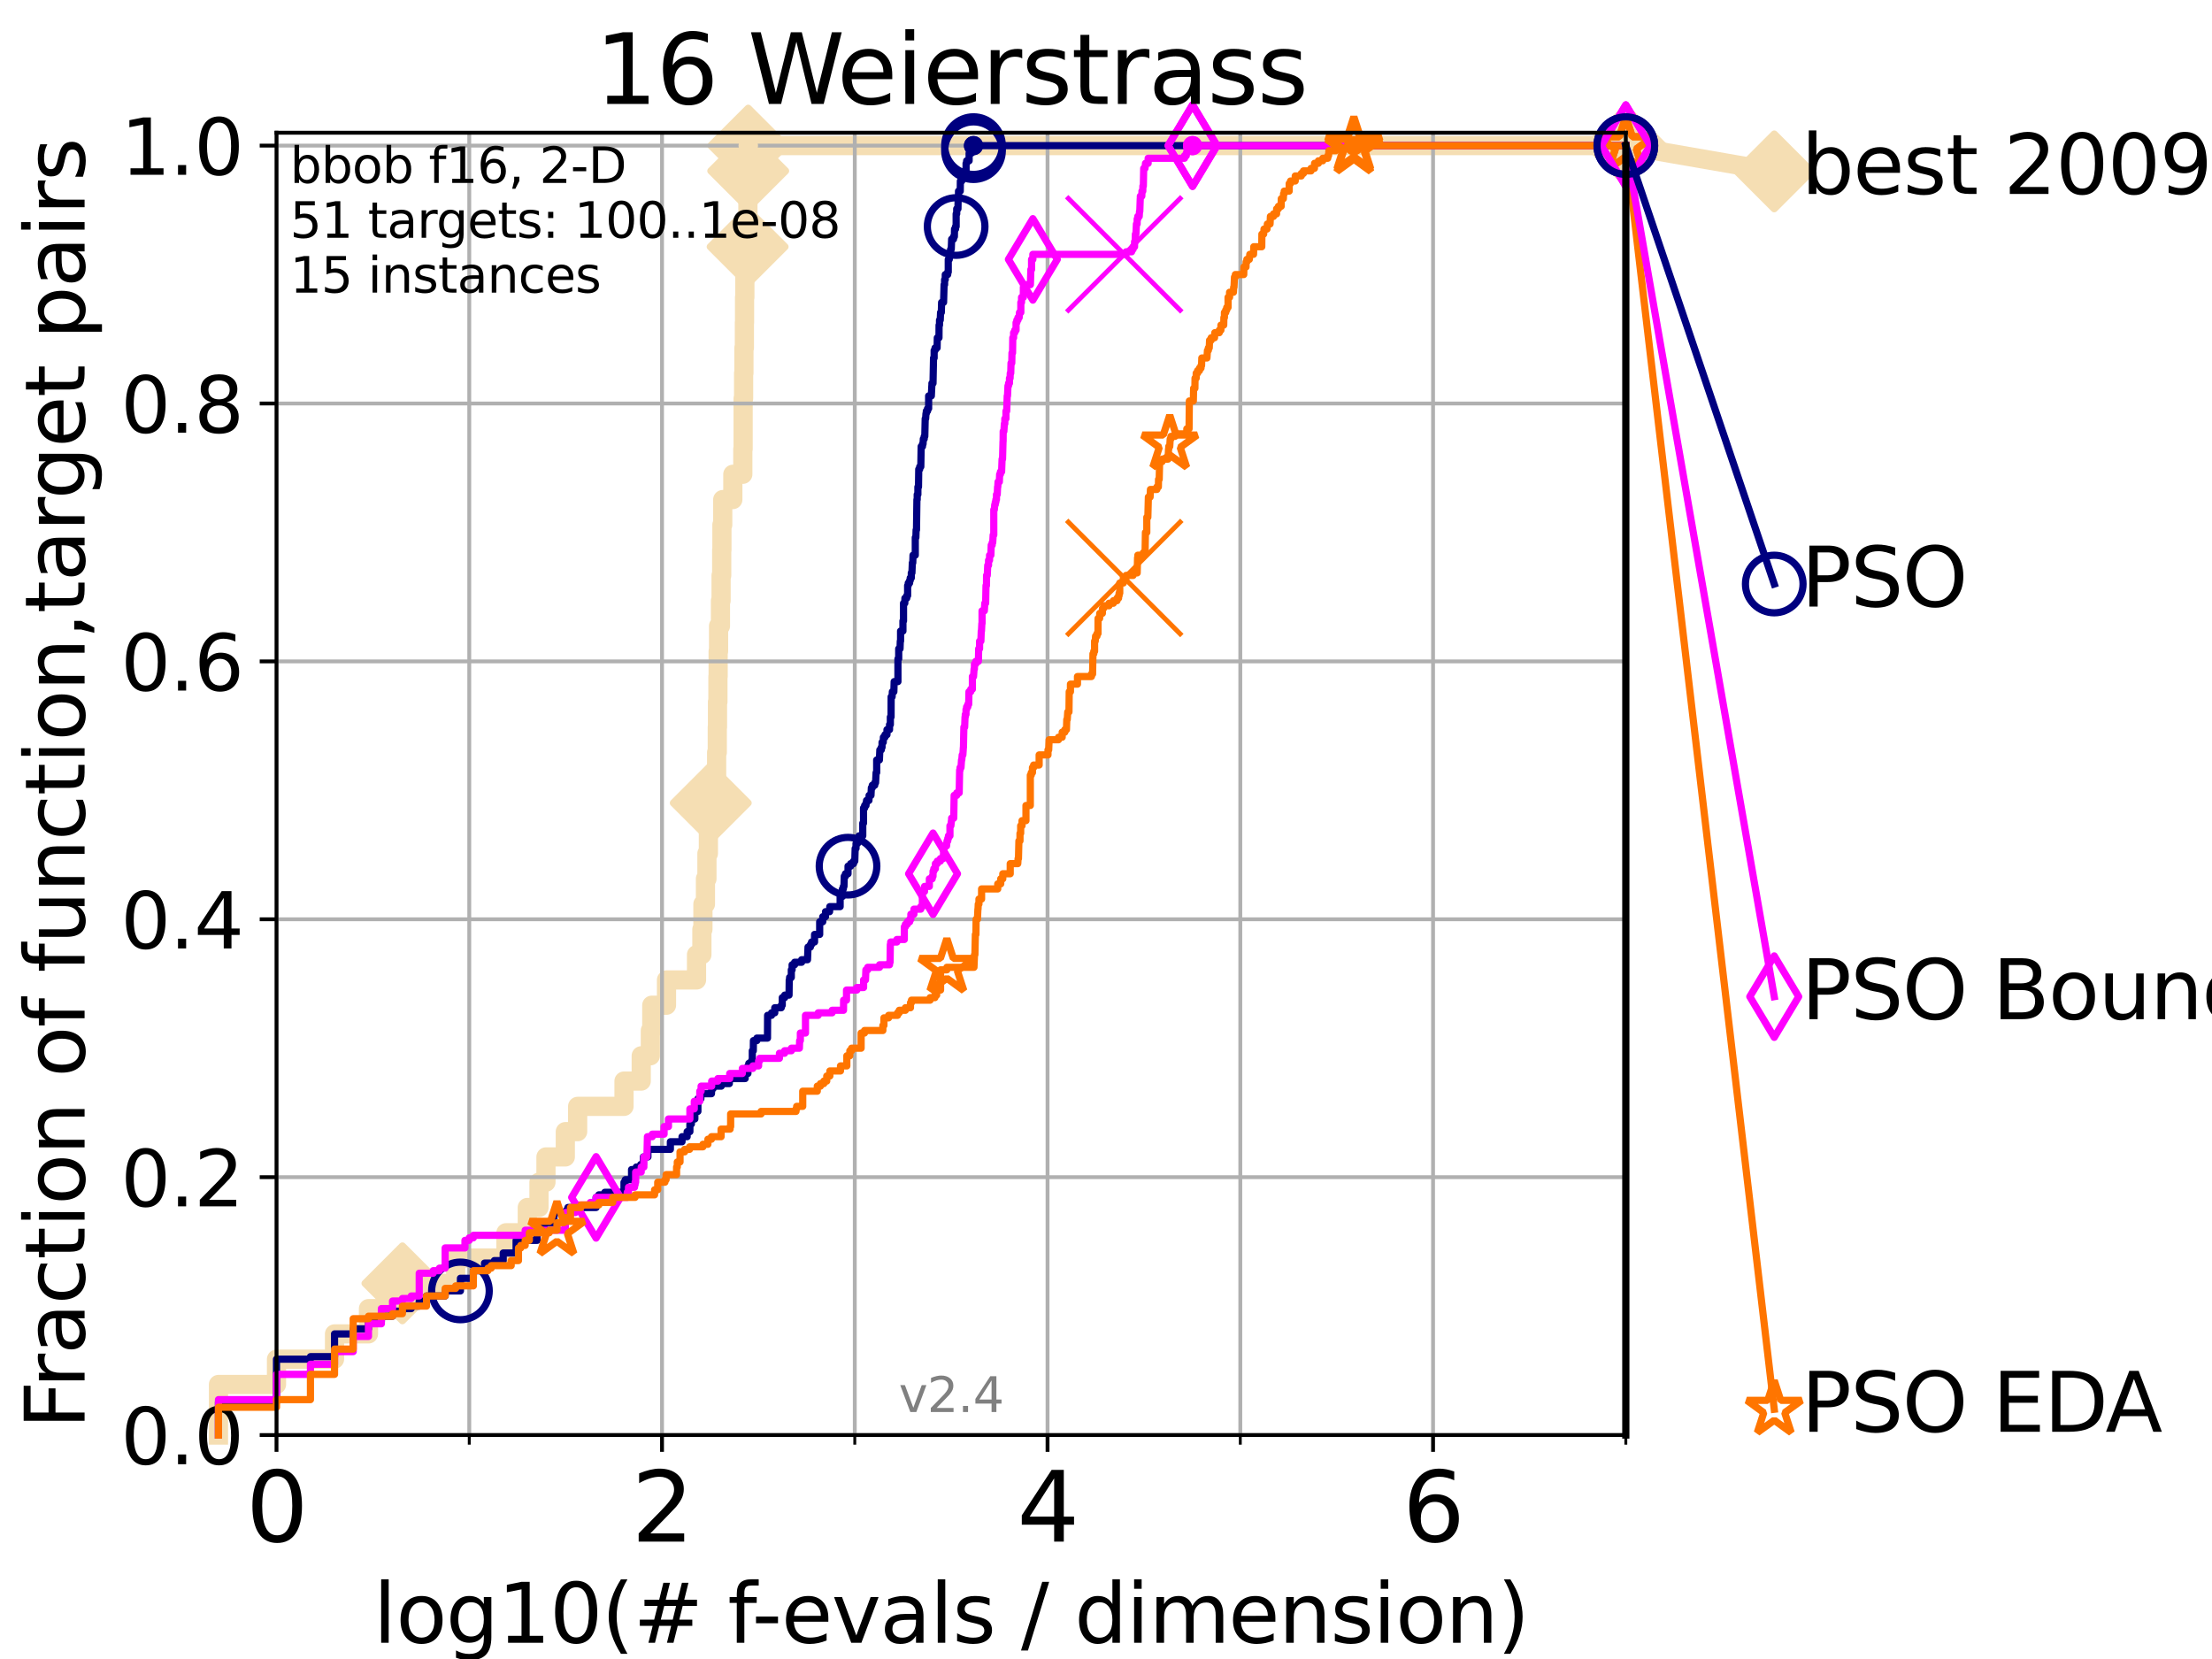 <?xml version="1.0" encoding="utf-8" standalone="no"?>
<!DOCTYPE svg PUBLIC "-//W3C//DTD SVG 1.1//EN"
  "http://www.w3.org/Graphics/SVG/1.1/DTD/svg11.dtd">
<svg height="345.6pt" version="1.1" viewBox="0 0 460.8 345.6" width="460.8pt" xmlns="http://www.w3.org/2000/svg" xmlns:xlink="http://www.w3.org/1999/xlink">
 <defs>
  <style type="text/css">*{stroke-linecap:butt;stroke-linejoin:round;}</style>
 </defs>
 <g id="figure_1">
  <g id="patch_1">
   <path d="M 0 345.6 
L 460.8 345.6 
L 460.8 0 
L 0 0 
z
" style="fill:#ffffff;"/>
  </g>
  <g id="axes_1">
   <g id="patch_2">
    <path d="M 57.6 298.944 
L 338.688 298.944 
L 338.688 27.648 
L 57.6 27.648 
z
" style="fill:#ffffff;"/>
   </g>
   <g id="line2d_1">
    <path d="M 45.512 298.944 
L 45.512 288.41 
L 57.6 288.41 
L 57.6 283.143 
L 69.688 283.143 
L 69.688 277.877 
L 76.759 277.877 
L 76.759 272.61 
L 83.83 272.61 
L 83.83 267.343 
L 94.921 267.343 
L 94.921 262.076 
L 105.398 262.076 
L 105.398 256.809 
L 109.843 256.809 
L 109.843 251.542 
L 112.281 251.542 
L 112.281 246.275 
L 113.735 246.275 
L 113.735 241.009 
L 117.765 241.009 
L 117.765 235.742 
L 120.335 235.742 
L 120.335 230.475 
L 129.991 230.475 
L 129.991 225.208 
L 133.578 225.208 
L 133.578 219.941 
L 135.482 219.941 
L 135.482 214.674 
L 135.78 214.674 
L 135.78 209.407 
L 138.845 209.407 
L 138.845 204.141 
L 145.098 204.141 
L 145.098 198.874 
L 146.216 198.874 
L 146.216 193.607 
L 146.431 193.607 
L 146.431 188.34 
L 146.958 188.34 
L 146.958 183.073 
L 147.267 183.073 
L 147.267 177.806 
L 147.57 177.806 
L 147.57 172.539 
L 148.015 172.539 
L 148.015 167.272 
L 148.064 167.272 
L 148.064 162.006 
L 149.287 162.006 
L 149.287 156.739 
L 149.423 156.739 
L 149.423 151.472 
L 149.468 151.472 
L 149.468 146.205 
L 149.557 146.205 
L 149.557 140.938 
L 149.602 140.938 
L 149.602 135.671 
L 149.691 135.671 
L 149.691 130.404 
L 150.086 130.404 
L 150.086 125.138 
L 150.215 125.138 
L 150.215 119.871 
L 150.344 119.871 
L 150.344 114.604 
L 150.387 114.604 
L 150.387 109.337 
L 150.557 109.337 
L 150.557 104.07 
L 152.662 104.07 
L 152.662 98.803 
L 154.741 98.803 
L 154.741 93.536 
L 154.807 93.536 
L 154.807 83.003 
L 154.906 83.003 
L 154.906 77.736 
L 154.972 77.736 
L 154.972 72.469 
L 155.07 72.469 
L 155.07 67.202 
L 155.103 67.202 
L 155.103 61.935 
L 155.168 61.935 
L 155.168 56.668 
L 155.71 56.668 
L 155.71 51.402 
L 155.742 51.402 
L 155.742 46.135 
L 155.804 46.135 
L 155.804 35.601 
L 155.867 35.601 
L 155.867 30.334 
L 338.688 30.334 
" style="fill:none;stroke:#f5deb3;stroke-linecap:square;stroke-width:4;"/>
   </g>
   <g id="line2d_2">
    <defs>
     <path d="M 0 7.778 
L 7.778 0 
L 0 -7.778 
L -7.778 0 
z
" id="m8b34f866d5" style="stroke:#f5deb3;stroke-linejoin:miter;stroke-width:1.5;"/>
    </defs>
    <g>
     <use style="fill:#f5deb3;stroke:#f5deb3;stroke-linejoin:miter;stroke-width:1.5;" x="83.83" xlink:href="#m8b34f866d5" y="267.343"/>
     <use style="fill:#f5deb3;stroke:#f5deb3;stroke-linejoin:miter;stroke-width:1.5;" x="148.064" xlink:href="#m8b34f866d5" y="167.272"/>
     <use style="fill:#f5deb3;stroke:#f5deb3;stroke-linejoin:miter;stroke-width:1.5;" x="155.742" xlink:href="#m8b34f866d5" y="51.402"/>
     <use style="fill:#f5deb3;stroke:#f5deb3;stroke-linejoin:miter;stroke-width:1.5;" x="155.867" xlink:href="#m8b34f866d5" y="35.601"/>
     <use style="fill:#f5deb3;stroke:#f5deb3;stroke-linejoin:miter;stroke-width:1.5;" x="155.867" xlink:href="#m8b34f866d5" y="30.334"/>
     <use style="fill:#f5deb3;stroke:#f5deb3;stroke-linejoin:miter;stroke-width:1.5;" x="338.688" xlink:href="#m8b34f866d5" y="30.334"/>
    </g>
   </g>
   <g id="line2d_3">
    <path style="fill:none;stroke:#f5deb3;stroke-linecap:square;stroke-width:4;"/>
    <g/>
   </g>
   <g id="line2d_4">
    <path d="M 338.688 30.334 
L 369.608 35.706 
" style="fill:none;stroke:#f5deb3;stroke-linecap:square;stroke-width:4;"/>
    <g>
     <use style="fill:#f5deb3;stroke:#f5deb3;stroke-linejoin:miter;stroke-width:1.5;" x="338.688" xlink:href="#m8b34f866d5" y="30.334"/>
     <use style="fill:#f5deb3;stroke:#f5deb3;stroke-linejoin:miter;stroke-width:1.5;" x="369.608" xlink:href="#m8b34f866d5" y="35.706"/>
    </g>
   </g>
   <g id="matplotlib.axis_1">
    <g id="xtick_1">
     <g id="line2d_5">
      <path clip-path="url(#pa7287fb03d)" d="M 57.6 298.944 
L 57.6 27.648 
" style="fill:none;stroke:#b0b0b0;stroke-linecap:square;stroke-width:0.8;"/>
     </g>
     <g id="line2d_6">
      <defs>
       <path d="M 0 0 
L 0 3.5 
" id="m119a9457ff" style="stroke:#000000;stroke-width:0.8;"/>
      </defs>
      <g>
       <use style="stroke:#000000;stroke-width:0.8;" x="57.6" xlink:href="#m119a9457ff" y="298.944"/>
      </g>
     </g>
     <g id="text_1">
      <!-- 0 -->
      <g transform="translate(51.237 321.141)scale(0.2 -0.2)">
       <defs>
        <path d="M 2034 4250 
Q 1547 4250 1301 3770 
Q 1056 3291 1056 2328 
Q 1056 1369 1301 889 
Q 1547 409 2034 409 
Q 2525 409 2770 889 
Q 3016 1369 3016 2328 
Q 3016 3291 2770 3770 
Q 2525 4250 2034 4250 
z
M 2034 4750 
Q 2819 4750 3233 4129 
Q 3647 3509 3647 2328 
Q 3647 1150 3233 529 
Q 2819 -91 2034 -91 
Q 1250 -91 836 529 
Q 422 1150 422 2328 
Q 422 3509 836 4129 
Q 1250 4750 2034 4750 
z
" id="DejaVuSans-30" transform="scale(0.016)"/>
       </defs>
       <use xlink:href="#DejaVuSans-30"/>
      </g>
     </g>
    </g>
    <g id="xtick_2">
     <g id="line2d_7">
      <path clip-path="url(#pa7287fb03d)" d="M 137.911 298.944 
L 137.911 27.648 
" style="fill:none;stroke:#b0b0b0;stroke-linecap:square;stroke-width:0.8;"/>
     </g>
     <g id="line2d_8">
      <g>
       <use style="stroke:#000000;stroke-width:0.8;" x="137.911" xlink:href="#m119a9457ff" y="298.944"/>
      </g>
     </g>
     <g id="text_2">
      <!-- 2 -->
      <g transform="translate(131.548 321.141)scale(0.2 -0.2)">
       <defs>
        <path d="M 1228 531 
L 3431 531 
L 3431 0 
L 469 0 
L 469 531 
Q 828 903 1448 1529 
Q 2069 2156 2228 2338 
Q 2531 2678 2651 2914 
Q 2772 3150 2772 3378 
Q 2772 3750 2511 3984 
Q 2250 4219 1831 4219 
Q 1534 4219 1204 4116 
Q 875 4013 500 3803 
L 500 4441 
Q 881 4594 1212 4672 
Q 1544 4750 1819 4750 
Q 2544 4750 2975 4387 
Q 3406 4025 3406 3419 
Q 3406 3131 3298 2873 
Q 3191 2616 2906 2266 
Q 2828 2175 2409 1742 
Q 1991 1309 1228 531 
z
" id="DejaVuSans-32" transform="scale(0.016)"/>
       </defs>
       <use xlink:href="#DejaVuSans-32"/>
      </g>
     </g>
    </g>
    <g id="xtick_3">
     <g id="line2d_9">
      <path clip-path="url(#pa7287fb03d)" d="M 218.222 298.944 
L 218.222 27.648 
" style="fill:none;stroke:#b0b0b0;stroke-linecap:square;stroke-width:0.8;"/>
     </g>
     <g id="line2d_10">
      <g>
       <use style="stroke:#000000;stroke-width:0.8;" x="218.222" xlink:href="#m119a9457ff" y="298.944"/>
      </g>
     </g>
     <g id="text_3">
      <!-- 4 -->
      <g transform="translate(211.859 321.141)scale(0.2 -0.2)">
       <defs>
        <path d="M 2419 4116 
L 825 1625 
L 2419 1625 
L 2419 4116 
z
M 2253 4666 
L 3047 4666 
L 3047 1625 
L 3713 1625 
L 3713 1100 
L 3047 1100 
L 3047 0 
L 2419 0 
L 2419 1100 
L 313 1100 
L 313 1709 
L 2253 4666 
z
" id="DejaVuSans-34" transform="scale(0.016)"/>
       </defs>
       <use xlink:href="#DejaVuSans-34"/>
      </g>
     </g>
    </g>
    <g id="xtick_4">
     <g id="line2d_11">
      <path clip-path="url(#pa7287fb03d)" d="M 298.533 298.944 
L 298.533 27.648 
" style="fill:none;stroke:#b0b0b0;stroke-linecap:square;stroke-width:0.8;"/>
     </g>
     <g id="line2d_12">
      <g>
       <use style="stroke:#000000;stroke-width:0.8;" x="298.533" xlink:href="#m119a9457ff" y="298.944"/>
      </g>
     </g>
     <g id="text_4">
      <!-- 6 -->
      <g transform="translate(292.17 321.141)scale(0.2 -0.2)">
       <defs>
        <path d="M 2113 2584 
Q 1688 2584 1439 2293 
Q 1191 2003 1191 1497 
Q 1191 994 1439 701 
Q 1688 409 2113 409 
Q 2538 409 2786 701 
Q 3034 994 3034 1497 
Q 3034 2003 2786 2293 
Q 2538 2584 2113 2584 
z
M 3366 4563 
L 3366 3988 
Q 3128 4100 2886 4159 
Q 2644 4219 2406 4219 
Q 1781 4219 1451 3797 
Q 1122 3375 1075 2522 
Q 1259 2794 1537 2939 
Q 1816 3084 2150 3084 
Q 2853 3084 3261 2657 
Q 3669 2231 3669 1497 
Q 3669 778 3244 343 
Q 2819 -91 2113 -91 
Q 1303 -91 875 529 
Q 447 1150 447 2328 
Q 447 3434 972 4092 
Q 1497 4750 2381 4750 
Q 2619 4750 2861 4703 
Q 3103 4656 3366 4563 
z
" id="DejaVuSans-36" transform="scale(0.016)"/>
       </defs>
       <use xlink:href="#DejaVuSans-36"/>
      </g>
     </g>
    </g>
    <g id="xtick_5">
     <g id="line2d_13">
      <path clip-path="url(#pa7287fb03d)" d="M 97.755 298.944 
L 97.755 27.648 
" style="fill:none;stroke:#b0b0b0;stroke-linecap:square;stroke-width:0.8;"/>
     </g>
     <g id="line2d_14">
      <defs>
       <path d="M 0 0 
L 0 2 
" id="mcd8816bddd" style="stroke:#000000;stroke-width:0.6;"/>
      </defs>
      <g>
       <use style="stroke:#000000;stroke-width:0.6;" x="97.755" xlink:href="#mcd8816bddd" y="298.944"/>
      </g>
     </g>
    </g>
    <g id="xtick_6">
     <g id="line2d_15">
      <path clip-path="url(#pa7287fb03d)" d="M 178.066 298.944 
L 178.066 27.648 
" style="fill:none;stroke:#b0b0b0;stroke-linecap:square;stroke-width:0.8;"/>
     </g>
     <g id="line2d_16">
      <g>
       <use style="stroke:#000000;stroke-width:0.6;" x="178.066" xlink:href="#mcd8816bddd" y="298.944"/>
      </g>
     </g>
    </g>
    <g id="xtick_7">
     <g id="line2d_17">
      <path clip-path="url(#pa7287fb03d)" d="M 258.377 298.944 
L 258.377 27.648 
" style="fill:none;stroke:#b0b0b0;stroke-linecap:square;stroke-width:0.8;"/>
     </g>
     <g id="line2d_18">
      <g>
       <use style="stroke:#000000;stroke-width:0.6;" x="258.377" xlink:href="#mcd8816bddd" y="298.944"/>
      </g>
     </g>
    </g>
    <g id="xtick_8">
     <g id="line2d_19">
      <path clip-path="url(#pa7287fb03d)" d="M 338.688 298.944 
L 338.688 27.648 
" style="fill:none;stroke:#b0b0b0;stroke-linecap:square;stroke-width:0.8;"/>
     </g>
     <g id="line2d_20">
      <g>
       <use style="stroke:#000000;stroke-width:0.6;" x="338.688" xlink:href="#mcd8816bddd" y="298.944"/>
      </g>
     </g>
    </g>
    <g id="text_5">
     <!-- log10(# f-evals / dimension) -->
     <g transform="translate(77.764 342.218)scale(0.17 -0.17)">
      <defs>
       <path d="M 603 4863 
L 1178 4863 
L 1178 0 
L 603 0 
L 603 4863 
z
" id="DejaVuSans-6c" transform="scale(0.016)"/>
       <path d="M 1959 3097 
Q 1497 3097 1228 2736 
Q 959 2375 959 1747 
Q 959 1119 1226 758 
Q 1494 397 1959 397 
Q 2419 397 2687 759 
Q 2956 1122 2956 1747 
Q 2956 2369 2687 2733 
Q 2419 3097 1959 3097 
z
M 1959 3584 
Q 2709 3584 3137 3096 
Q 3566 2609 3566 1747 
Q 3566 888 3137 398 
Q 2709 -91 1959 -91 
Q 1206 -91 779 398 
Q 353 888 353 1747 
Q 353 2609 779 3096 
Q 1206 3584 1959 3584 
z
" id="DejaVuSans-6f" transform="scale(0.016)"/>
       <path d="M 2906 1791 
Q 2906 2416 2648 2759 
Q 2391 3103 1925 3103 
Q 1463 3103 1205 2759 
Q 947 2416 947 1791 
Q 947 1169 1205 825 
Q 1463 481 1925 481 
Q 2391 481 2648 825 
Q 2906 1169 2906 1791 
z
M 3481 434 
Q 3481 -459 3084 -895 
Q 2688 -1331 1869 -1331 
Q 1566 -1331 1297 -1286 
Q 1028 -1241 775 -1147 
L 775 -588 
Q 1028 -725 1275 -790 
Q 1522 -856 1778 -856 
Q 2344 -856 2625 -561 
Q 2906 -266 2906 331 
L 2906 616 
Q 2728 306 2450 153 
Q 2172 0 1784 0 
Q 1141 0 747 490 
Q 353 981 353 1791 
Q 353 2603 747 3093 
Q 1141 3584 1784 3584 
Q 2172 3584 2450 3431 
Q 2728 3278 2906 2969 
L 2906 3500 
L 3481 3500 
L 3481 434 
z
" id="DejaVuSans-67" transform="scale(0.016)"/>
       <path d="M 794 531 
L 1825 531 
L 1825 4091 
L 703 3866 
L 703 4441 
L 1819 4666 
L 2450 4666 
L 2450 531 
L 3481 531 
L 3481 0 
L 794 0 
L 794 531 
z
" id="DejaVuSans-31" transform="scale(0.016)"/>
       <path d="M 1984 4856 
Q 1566 4138 1362 3434 
Q 1159 2731 1159 2009 
Q 1159 1288 1364 580 
Q 1569 -128 1984 -844 
L 1484 -844 
Q 1016 -109 783 600 
Q 550 1309 550 2009 
Q 550 2706 781 3412 
Q 1013 4119 1484 4856 
L 1984 4856 
z
" id="DejaVuSans-28" transform="scale(0.016)"/>
       <path d="M 3272 2816 
L 2363 2816 
L 2100 1772 
L 3016 1772 
L 3272 2816 
z
M 2803 4594 
L 2478 3297 
L 3391 3297 
L 3719 4594 
L 4219 4594 
L 3897 3297 
L 4872 3297 
L 4872 2816 
L 3775 2816 
L 3519 1772 
L 4513 1772 
L 4513 1294 
L 3397 1294 
L 3072 0 
L 2572 0 
L 2894 1294 
L 1978 1294 
L 1656 0 
L 1153 0 
L 1478 1294 
L 494 1294 
L 494 1772 
L 1594 1772 
L 1856 2816 
L 850 2816 
L 850 3297 
L 1978 3297 
L 2297 4594 
L 2803 4594 
z
" id="DejaVuSans-23" transform="scale(0.016)"/>
       <path id="DejaVuSans-20" transform="scale(0.016)"/>
       <path d="M 2375 4863 
L 2375 4384 
L 1825 4384 
Q 1516 4384 1395 4259 
Q 1275 4134 1275 3809 
L 1275 3500 
L 2222 3500 
L 2222 3053 
L 1275 3053 
L 1275 0 
L 697 0 
L 697 3053 
L 147 3053 
L 147 3500 
L 697 3500 
L 697 3744 
Q 697 4328 969 4595 
Q 1241 4863 1831 4863 
L 2375 4863 
z
" id="DejaVuSans-66" transform="scale(0.016)"/>
       <path d="M 313 2009 
L 1997 2009 
L 1997 1497 
L 313 1497 
L 313 2009 
z
" id="DejaVuSans-2d" transform="scale(0.016)"/>
       <path d="M 3597 1894 
L 3597 1613 
L 953 1613 
Q 991 1019 1311 708 
Q 1631 397 2203 397 
Q 2534 397 2845 478 
Q 3156 559 3463 722 
L 3463 178 
Q 3153 47 2828 -22 
Q 2503 -91 2169 -91 
Q 1331 -91 842 396 
Q 353 884 353 1716 
Q 353 2575 817 3079 
Q 1281 3584 2069 3584 
Q 2775 3584 3186 3129 
Q 3597 2675 3597 1894 
z
M 3022 2063 
Q 3016 2534 2758 2815 
Q 2500 3097 2075 3097 
Q 1594 3097 1305 2825 
Q 1016 2553 972 2059 
L 3022 2063 
z
" id="DejaVuSans-65" transform="scale(0.016)"/>
       <path d="M 191 3500 
L 800 3500 
L 1894 563 
L 2988 3500 
L 3597 3500 
L 2284 0 
L 1503 0 
L 191 3500 
z
" id="DejaVuSans-76" transform="scale(0.016)"/>
       <path d="M 2194 1759 
Q 1497 1759 1228 1600 
Q 959 1441 959 1056 
Q 959 750 1161 570 
Q 1363 391 1709 391 
Q 2188 391 2477 730 
Q 2766 1069 2766 1631 
L 2766 1759 
L 2194 1759 
z
M 3341 1997 
L 3341 0 
L 2766 0 
L 2766 531 
Q 2569 213 2275 61 
Q 1981 -91 1556 -91 
Q 1019 -91 701 211 
Q 384 513 384 1019 
Q 384 1609 779 1909 
Q 1175 2209 1959 2209 
L 2766 2209 
L 2766 2266 
Q 2766 2663 2505 2880 
Q 2244 3097 1772 3097 
Q 1472 3097 1187 3025 
Q 903 2953 641 2809 
L 641 3341 
Q 956 3463 1253 3523 
Q 1550 3584 1831 3584 
Q 2591 3584 2966 3190 
Q 3341 2797 3341 1997 
z
" id="DejaVuSans-61" transform="scale(0.016)"/>
       <path d="M 2834 3397 
L 2834 2853 
Q 2591 2978 2328 3040 
Q 2066 3103 1784 3103 
Q 1356 3103 1142 2972 
Q 928 2841 928 2578 
Q 928 2378 1081 2264 
Q 1234 2150 1697 2047 
L 1894 2003 
Q 2506 1872 2764 1633 
Q 3022 1394 3022 966 
Q 3022 478 2636 193 
Q 2250 -91 1575 -91 
Q 1294 -91 989 -36 
Q 684 19 347 128 
L 347 722 
Q 666 556 975 473 
Q 1284 391 1588 391 
Q 1994 391 2212 530 
Q 2431 669 2431 922 
Q 2431 1156 2273 1281 
Q 2116 1406 1581 1522 
L 1381 1569 
Q 847 1681 609 1914 
Q 372 2147 372 2553 
Q 372 3047 722 3315 
Q 1072 3584 1716 3584 
Q 2034 3584 2315 3537 
Q 2597 3491 2834 3397 
z
" id="DejaVuSans-73" transform="scale(0.016)"/>
       <path d="M 1625 4666 
L 2156 4666 
L 531 -594 
L 0 -594 
L 1625 4666 
z
" id="DejaVuSans-2f" transform="scale(0.016)"/>
       <path d="M 2906 2969 
L 2906 4863 
L 3481 4863 
L 3481 0 
L 2906 0 
L 2906 525 
Q 2725 213 2448 61 
Q 2172 -91 1784 -91 
Q 1150 -91 751 415 
Q 353 922 353 1747 
Q 353 2572 751 3078 
Q 1150 3584 1784 3584 
Q 2172 3584 2448 3432 
Q 2725 3281 2906 2969 
z
M 947 1747 
Q 947 1113 1208 752 
Q 1469 391 1925 391 
Q 2381 391 2643 752 
Q 2906 1113 2906 1747 
Q 2906 2381 2643 2742 
Q 2381 3103 1925 3103 
Q 1469 3103 1208 2742 
Q 947 2381 947 1747 
z
" id="DejaVuSans-64" transform="scale(0.016)"/>
       <path d="M 603 3500 
L 1178 3500 
L 1178 0 
L 603 0 
L 603 3500 
z
M 603 4863 
L 1178 4863 
L 1178 4134 
L 603 4134 
L 603 4863 
z
" id="DejaVuSans-69" transform="scale(0.016)"/>
       <path d="M 3328 2828 
Q 3544 3216 3844 3400 
Q 4144 3584 4550 3584 
Q 5097 3584 5394 3201 
Q 5691 2819 5691 2113 
L 5691 0 
L 5113 0 
L 5113 2094 
Q 5113 2597 4934 2840 
Q 4756 3084 4391 3084 
Q 3944 3084 3684 2787 
Q 3425 2491 3425 1978 
L 3425 0 
L 2847 0 
L 2847 2094 
Q 2847 2600 2669 2842 
Q 2491 3084 2119 3084 
Q 1678 3084 1418 2786 
Q 1159 2488 1159 1978 
L 1159 0 
L 581 0 
L 581 3500 
L 1159 3500 
L 1159 2956 
Q 1356 3278 1631 3431 
Q 1906 3584 2284 3584 
Q 2666 3584 2933 3390 
Q 3200 3197 3328 2828 
z
" id="DejaVuSans-6d" transform="scale(0.016)"/>
       <path d="M 3513 2113 
L 3513 0 
L 2938 0 
L 2938 2094 
Q 2938 2591 2744 2837 
Q 2550 3084 2163 3084 
Q 1697 3084 1428 2787 
Q 1159 2491 1159 1978 
L 1159 0 
L 581 0 
L 581 3500 
L 1159 3500 
L 1159 2956 
Q 1366 3272 1645 3428 
Q 1925 3584 2291 3584 
Q 2894 3584 3203 3211 
Q 3513 2838 3513 2113 
z
" id="DejaVuSans-6e" transform="scale(0.016)"/>
       <path d="M 513 4856 
L 1013 4856 
Q 1481 4119 1714 3412 
Q 1947 2706 1947 2009 
Q 1947 1309 1714 600 
Q 1481 -109 1013 -844 
L 513 -844 
Q 928 -128 1133 580 
Q 1338 1288 1338 2009 
Q 1338 2731 1133 3434 
Q 928 4138 513 4856 
z
" id="DejaVuSans-29" transform="scale(0.016)"/>
      </defs>
      <use xlink:href="#DejaVuSans-6c"/>
      <use x="27.783" xlink:href="#DejaVuSans-6f"/>
      <use x="88.965" xlink:href="#DejaVuSans-67"/>
      <use x="152.441" xlink:href="#DejaVuSans-31"/>
      <use x="216.064" xlink:href="#DejaVuSans-30"/>
      <use x="279.688" xlink:href="#DejaVuSans-28"/>
      <use x="318.701" xlink:href="#DejaVuSans-23"/>
      <use x="402.49" xlink:href="#DejaVuSans-20"/>
      <use x="434.277" xlink:href="#DejaVuSans-66"/>
      <use x="463.982" xlink:href="#DejaVuSans-2d"/>
      <use x="500.066" xlink:href="#DejaVuSans-65"/>
      <use x="561.59" xlink:href="#DejaVuSans-76"/>
      <use x="620.77" xlink:href="#DejaVuSans-61"/>
      <use x="682.049" xlink:href="#DejaVuSans-6c"/>
      <use x="709.832" xlink:href="#DejaVuSans-73"/>
      <use x="761.932" xlink:href="#DejaVuSans-20"/>
      <use x="793.719" xlink:href="#DejaVuSans-2f"/>
      <use x="827.41" xlink:href="#DejaVuSans-20"/>
      <use x="859.197" xlink:href="#DejaVuSans-64"/>
      <use x="922.674" xlink:href="#DejaVuSans-69"/>
      <use x="950.457" xlink:href="#DejaVuSans-6d"/>
      <use x="1047.869" xlink:href="#DejaVuSans-65"/>
      <use x="1109.393" xlink:href="#DejaVuSans-6e"/>
      <use x="1172.771" xlink:href="#DejaVuSans-73"/>
      <use x="1224.871" xlink:href="#DejaVuSans-69"/>
      <use x="1252.654" xlink:href="#DejaVuSans-6f"/>
      <use x="1313.836" xlink:href="#DejaVuSans-6e"/>
      <use x="1377.215" xlink:href="#DejaVuSans-29"/>
     </g>
    </g>
   </g>
   <g id="matplotlib.axis_2">
    <g id="ytick_1">
     <g id="line2d_21">
      <path clip-path="url(#pa7287fb03d)" d="M 57.6 298.944 
L 338.688 298.944 
" style="fill:none;stroke:#b0b0b0;stroke-linecap:square;stroke-width:0.8;"/>
     </g>
     <g id="line2d_22">
      <defs>
       <path d="M 0 0 
L -3.5 0 
" id="ma3e6a3f51e" style="stroke:#000000;stroke-width:0.8;"/>
      </defs>
      <g>
       <use style="stroke:#000000;stroke-width:0.8;" x="57.6" xlink:href="#ma3e6a3f51e" y="298.944"/>
      </g>
     </g>
     <g id="text_6">
      <!-- 0.0 -->
      <g transform="translate(25.155 305.023)scale(0.16 -0.16)">
       <defs>
        <path d="M 684 794 
L 1344 794 
L 1344 0 
L 684 0 
L 684 794 
z
" id="DejaVuSans-2e" transform="scale(0.016)"/>
       </defs>
       <use xlink:href="#DejaVuSans-30"/>
       <use x="63.623" xlink:href="#DejaVuSans-2e"/>
       <use x="95.41" xlink:href="#DejaVuSans-30"/>
      </g>
     </g>
    </g>
    <g id="ytick_2">
     <g id="line2d_23">
      <path clip-path="url(#pa7287fb03d)" d="M 57.6 245.222 
L 338.688 245.222 
" style="fill:none;stroke:#b0b0b0;stroke-linecap:square;stroke-width:0.8;"/>
     </g>
     <g id="line2d_24">
      <g>
       <use style="stroke:#000000;stroke-width:0.8;" x="57.6" xlink:href="#ma3e6a3f51e" y="245.222"/>
      </g>
     </g>
     <g id="text_7">
      <!-- 0.2 -->
      <g transform="translate(25.155 251.301)scale(0.16 -0.16)">
       <use xlink:href="#DejaVuSans-30"/>
       <use x="63.623" xlink:href="#DejaVuSans-2e"/>
       <use x="95.41" xlink:href="#DejaVuSans-32"/>
      </g>
     </g>
    </g>
    <g id="ytick_3">
     <g id="line2d_25">
      <path clip-path="url(#pa7287fb03d)" d="M 57.6 191.5 
L 338.688 191.5 
" style="fill:none;stroke:#b0b0b0;stroke-linecap:square;stroke-width:0.8;"/>
     </g>
     <g id="line2d_26">
      <g>
       <use style="stroke:#000000;stroke-width:0.8;" x="57.6" xlink:href="#ma3e6a3f51e" y="191.5"/>
      </g>
     </g>
     <g id="text_8">
      <!-- 0.4 -->
      <g transform="translate(25.155 197.579)scale(0.16 -0.16)">
       <use xlink:href="#DejaVuSans-30"/>
       <use x="63.623" xlink:href="#DejaVuSans-2e"/>
       <use x="95.41" xlink:href="#DejaVuSans-34"/>
      </g>
     </g>
    </g>
    <g id="ytick_4">
     <g id="line2d_27">
      <path clip-path="url(#pa7287fb03d)" d="M 57.6 137.778 
L 338.688 137.778 
" style="fill:none;stroke:#b0b0b0;stroke-linecap:square;stroke-width:0.8;"/>
     </g>
     <g id="line2d_28">
      <g>
       <use style="stroke:#000000;stroke-width:0.8;" x="57.6" xlink:href="#ma3e6a3f51e" y="137.778"/>
      </g>
     </g>
     <g id="text_9">
      <!-- 0.6 -->
      <g transform="translate(25.155 143.857)scale(0.16 -0.16)">
       <use xlink:href="#DejaVuSans-30"/>
       <use x="63.623" xlink:href="#DejaVuSans-2e"/>
       <use x="95.41" xlink:href="#DejaVuSans-36"/>
      </g>
     </g>
    </g>
    <g id="ytick_5">
     <g id="line2d_29">
      <path clip-path="url(#pa7287fb03d)" d="M 57.6 84.056 
L 338.688 84.056 
" style="fill:none;stroke:#b0b0b0;stroke-linecap:square;stroke-width:0.8;"/>
     </g>
     <g id="line2d_30">
      <g>
       <use style="stroke:#000000;stroke-width:0.8;" x="57.6" xlink:href="#ma3e6a3f51e" y="84.056"/>
      </g>
     </g>
     <g id="text_10">
      <!-- 0.8 -->
      <g transform="translate(25.155 90.135)scale(0.16 -0.16)">
       <defs>
        <path d="M 2034 2216 
Q 1584 2216 1326 1975 
Q 1069 1734 1069 1313 
Q 1069 891 1326 650 
Q 1584 409 2034 409 
Q 2484 409 2743 651 
Q 3003 894 3003 1313 
Q 3003 1734 2745 1975 
Q 2488 2216 2034 2216 
z
M 1403 2484 
Q 997 2584 770 2862 
Q 544 3141 544 3541 
Q 544 4100 942 4425 
Q 1341 4750 2034 4750 
Q 2731 4750 3128 4425 
Q 3525 4100 3525 3541 
Q 3525 3141 3298 2862 
Q 3072 2584 2669 2484 
Q 3125 2378 3379 2068 
Q 3634 1759 3634 1313 
Q 3634 634 3220 271 
Q 2806 -91 2034 -91 
Q 1263 -91 848 271 
Q 434 634 434 1313 
Q 434 1759 690 2068 
Q 947 2378 1403 2484 
z
M 1172 3481 
Q 1172 3119 1398 2916 
Q 1625 2713 2034 2713 
Q 2441 2713 2670 2916 
Q 2900 3119 2900 3481 
Q 2900 3844 2670 4047 
Q 2441 4250 2034 4250 
Q 1625 4250 1398 4047 
Q 1172 3844 1172 3481 
z
" id="DejaVuSans-38" transform="scale(0.016)"/>
       </defs>
       <use xlink:href="#DejaVuSans-30"/>
       <use x="63.623" xlink:href="#DejaVuSans-2e"/>
       <use x="95.41" xlink:href="#DejaVuSans-38"/>
      </g>
     </g>
    </g>
    <g id="ytick_6">
     <g id="line2d_31">
      <path clip-path="url(#pa7287fb03d)" d="M 57.6 30.334 
L 338.688 30.334 
" style="fill:none;stroke:#b0b0b0;stroke-linecap:square;stroke-width:0.8;"/>
     </g>
     <g id="line2d_32">
      <g>
       <use style="stroke:#000000;stroke-width:0.8;" x="57.6" xlink:href="#ma3e6a3f51e" y="30.334"/>
      </g>
     </g>
     <g id="text_11">
      <!-- 1.0 -->
      <g transform="translate(25.155 36.413)scale(0.16 -0.16)">
       <use xlink:href="#DejaVuSans-31"/>
       <use x="63.623" xlink:href="#DejaVuSans-2e"/>
       <use x="95.41" xlink:href="#DejaVuSans-30"/>
      </g>
     </g>
    </g>
    <g id="text_12">
     <!-- Fraction of function,target pairs -->
     <g transform="translate(17.62 297.681)rotate(-90)scale(0.17 -0.17)">
      <defs>
       <path d="M 628 4666 
L 3309 4666 
L 3309 4134 
L 1259 4134 
L 1259 2759 
L 3109 2759 
L 3109 2228 
L 1259 2228 
L 1259 0 
L 628 0 
L 628 4666 
z
" id="DejaVuSans-46" transform="scale(0.016)"/>
       <path d="M 2631 2963 
Q 2534 3019 2420 3045 
Q 2306 3072 2169 3072 
Q 1681 3072 1420 2755 
Q 1159 2438 1159 1844 
L 1159 0 
L 581 0 
L 581 3500 
L 1159 3500 
L 1159 2956 
Q 1341 3275 1631 3429 
Q 1922 3584 2338 3584 
Q 2397 3584 2469 3576 
Q 2541 3569 2628 3553 
L 2631 2963 
z
" id="DejaVuSans-72" transform="scale(0.016)"/>
       <path d="M 3122 3366 
L 3122 2828 
Q 2878 2963 2633 3030 
Q 2388 3097 2138 3097 
Q 1578 3097 1268 2742 
Q 959 2388 959 1747 
Q 959 1106 1268 751 
Q 1578 397 2138 397 
Q 2388 397 2633 464 
Q 2878 531 3122 666 
L 3122 134 
Q 2881 22 2623 -34 
Q 2366 -91 2075 -91 
Q 1284 -91 818 406 
Q 353 903 353 1747 
Q 353 2603 823 3093 
Q 1294 3584 2113 3584 
Q 2378 3584 2631 3529 
Q 2884 3475 3122 3366 
z
" id="DejaVuSans-63" transform="scale(0.016)"/>
       <path d="M 1172 4494 
L 1172 3500 
L 2356 3500 
L 2356 3053 
L 1172 3053 
L 1172 1153 
Q 1172 725 1289 603 
Q 1406 481 1766 481 
L 2356 481 
L 2356 0 
L 1766 0 
Q 1100 0 847 248 
Q 594 497 594 1153 
L 594 3053 
L 172 3053 
L 172 3500 
L 594 3500 
L 594 4494 
L 1172 4494 
z
" id="DejaVuSans-74" transform="scale(0.016)"/>
       <path d="M 544 1381 
L 544 3500 
L 1119 3500 
L 1119 1403 
Q 1119 906 1312 657 
Q 1506 409 1894 409 
Q 2359 409 2629 706 
Q 2900 1003 2900 1516 
L 2900 3500 
L 3475 3500 
L 3475 0 
L 2900 0 
L 2900 538 
Q 2691 219 2414 64 
Q 2138 -91 1772 -91 
Q 1169 -91 856 284 
Q 544 659 544 1381 
z
M 1991 3584 
L 1991 3584 
z
" id="DejaVuSans-75" transform="scale(0.016)"/>
       <path d="M 750 794 
L 1409 794 
L 1409 256 
L 897 -744 
L 494 -744 
L 750 256 
L 750 794 
z
" id="DejaVuSans-2c" transform="scale(0.016)"/>
       <path d="M 1159 525 
L 1159 -1331 
L 581 -1331 
L 581 3500 
L 1159 3500 
L 1159 2969 
Q 1341 3281 1617 3432 
Q 1894 3584 2278 3584 
Q 2916 3584 3314 3078 
Q 3713 2572 3713 1747 
Q 3713 922 3314 415 
Q 2916 -91 2278 -91 
Q 1894 -91 1617 61 
Q 1341 213 1159 525 
z
M 3116 1747 
Q 3116 2381 2855 2742 
Q 2594 3103 2138 3103 
Q 1681 3103 1420 2742 
Q 1159 2381 1159 1747 
Q 1159 1113 1420 752 
Q 1681 391 2138 391 
Q 2594 391 2855 752 
Q 3116 1113 3116 1747 
z
" id="DejaVuSans-70" transform="scale(0.016)"/>
      </defs>
      <use xlink:href="#DejaVuSans-46"/>
      <use x="50.27" xlink:href="#DejaVuSans-72"/>
      <use x="91.383" xlink:href="#DejaVuSans-61"/>
      <use x="152.662" xlink:href="#DejaVuSans-63"/>
      <use x="207.643" xlink:href="#DejaVuSans-74"/>
      <use x="246.852" xlink:href="#DejaVuSans-69"/>
      <use x="274.635" xlink:href="#DejaVuSans-6f"/>
      <use x="335.816" xlink:href="#DejaVuSans-6e"/>
      <use x="399.195" xlink:href="#DejaVuSans-20"/>
      <use x="430.982" xlink:href="#DejaVuSans-6f"/>
      <use x="492.164" xlink:href="#DejaVuSans-66"/>
      <use x="527.369" xlink:href="#DejaVuSans-20"/>
      <use x="559.156" xlink:href="#DejaVuSans-66"/>
      <use x="594.361" xlink:href="#DejaVuSans-75"/>
      <use x="657.74" xlink:href="#DejaVuSans-6e"/>
      <use x="721.119" xlink:href="#DejaVuSans-63"/>
      <use x="776.1" xlink:href="#DejaVuSans-74"/>
      <use x="815.309" xlink:href="#DejaVuSans-69"/>
      <use x="843.092" xlink:href="#DejaVuSans-6f"/>
      <use x="904.273" xlink:href="#DejaVuSans-6e"/>
      <use x="967.652" xlink:href="#DejaVuSans-2c"/>
      <use x="999.439" xlink:href="#DejaVuSans-74"/>
      <use x="1038.648" xlink:href="#DejaVuSans-61"/>
      <use x="1099.928" xlink:href="#DejaVuSans-72"/>
      <use x="1139.291" xlink:href="#DejaVuSans-67"/>
      <use x="1202.768" xlink:href="#DejaVuSans-65"/>
      <use x="1264.291" xlink:href="#DejaVuSans-74"/>
      <use x="1303.5" xlink:href="#DejaVuSans-20"/>
      <use x="1335.287" xlink:href="#DejaVuSans-70"/>
      <use x="1398.764" xlink:href="#DejaVuSans-61"/>
      <use x="1460.043" xlink:href="#DejaVuSans-69"/>
      <use x="1487.826" xlink:href="#DejaVuSans-72"/>
      <use x="1528.939" xlink:href="#DejaVuSans-73"/>
     </g>
    </g>
   </g>
   <g id="line2d_33">
    <defs>
     <path d="M 0 1.5 
C 0.398 1.5 0.779 1.342 1.061 1.061 
C 1.342 0.779 1.5 0.398 1.5 0 
C 1.5 -0.398 1.342 -0.779 1.061 -1.061 
C 0.779 -1.342 0.398 -1.5 0 -1.5 
C -0.398 -1.5 -0.779 -1.342 -1.061 -1.061 
C -1.342 -0.779 -1.5 -0.398 -1.5 0 
C -1.5 0.398 -1.342 0.779 -1.061 1.061 
C -0.779 1.342 -0.398 1.5 0 1.5 
z
" id="m06cb90c066" style="stroke:#f5deb3;"/>
    </defs>
    <g>
     <use style="fill:#f5deb3;stroke:#f5deb3;" x="155.867" xlink:href="#m06cb90c066" y="30.334"/>
     <use style="fill:#f5deb3;stroke:#f5deb3;" x="155.867" xlink:href="#m06cb90c066" y="30.334"/>
    </g>
   </g>
   <g id="line2d_34">
    <defs>
     <path d="M 0 1.5 
C 0.398 1.5 0.779 1.342 1.061 1.061 
C 1.342 0.779 1.5 0.398 1.5 0 
C 1.5 -0.398 1.342 -0.779 1.061 -1.061 
C 0.779 -1.342 0.398 -1.5 0 -1.5 
C -0.398 -1.5 -0.779 -1.342 -1.061 -1.061 
C -1.342 -0.779 -1.5 -0.398 -1.5 0 
C -1.5 0.398 -1.342 0.779 -1.061 1.061 
C -0.779 1.342 -0.398 1.5 0 1.5 
z
" id="m27a59f0826" style="stroke:#000080;"/>
    </defs>
    <g>
     <use style="fill:#000080;stroke:#000080;" x="202.798" xlink:href="#m27a59f0826" y="30.334"/>
     <use style="fill:#000080;stroke:#000080;" x="202.798" xlink:href="#m27a59f0826" y="30.334"/>
    </g>
   </g>
   <g id="line2d_35">
    <path d="M 45.512 298.944 
L 45.512 292.097 
L 57.6 292.097 
L 57.6 283.143 
L 64.671 283.143 
L 64.671 282.617 
L 69.688 282.617 
L 69.688 277.877 
L 73.579 277.877 
L 73.579 276.823 
L 76.759 276.823 
L 76.759 275.243 
L 79.447 275.243 
L 79.447 274.19 
L 81.776 274.19 
L 81.776 273.136 
L 83.83 273.136 
L 83.83 272.61 
L 85.667 272.61 
L 85.667 272.083 
L 87.33 272.083 
L 87.33 271.03 
L 88.847 271.03 
L 88.847 269.976 
L 92.738 269.976 
L 92.738 268.923 
L 95.918 268.923 
L 95.918 266.289 
L 98.606 266.289 
L 98.606 264.709 
L 100.935 264.709 
L 100.935 263.129 
L 102.989 263.129 
L 102.989 262.603 
L 104.826 262.603 
L 104.826 261.023 
L 107.515 261.023 
L 107.515 258.389 
L 111.897 258.389 
L 111.897 256.809 
L 112.281 256.809 
L 112.281 256.282 
L 113.383 256.282 
L 113.383 254.702 
L 115.397 254.702 
L 115.397 252.596 
L 118.04 252.596 
L 118.04 252.069 
L 118.31 252.069 
L 118.31 251.542 
L 124.178 251.542 
L 124.178 249.436 
L 124.744 249.436 
L 124.744 248.909 
L 125.996 248.909 
L 125.996 248.382 
L 129.991 248.382 
L 129.991 246.275 
L 130.264 246.275 
L 130.264 245.749 
L 131.566 245.749 
L 131.566 243.642 
L 132.542 243.642 
L 132.542 243.115 
L 133.466 243.115 
L 133.466 242.589 
L 134.019 242.589 
L 134.019 241.009 
L 134.974 241.009 
L 134.974 239.428 
L 139.652 239.428 
L 139.652 237.848 
L 142.079 237.848 
L 142.079 236.795 
L 143.144 236.795 
L 143.144 235.742 
L 143.716 235.742 
L 143.716 234.162 
L 144.026 234.162 
L 144.026 233.108 
L 144.748 233.108 
L 144.748 231.528 
L 145.384 231.528 
L 145.384 228.895 
L 145.998 228.895 
L 145.998 227.841 
L 148.21 227.841 
L 148.258 226.788 
L 148.545 226.788 
L 148.545 226.261 
L 150.258 226.261 
L 150.258 225.735 
L 151.936 225.735 
L 151.936 224.681 
L 155.232 224.681 
L 155.232 223.628 
L 155.804 223.628 
L 155.804 222.048 
L 155.991 222.048 
L 155.991 221.521 
L 156.539 221.521 
L 156.539 220.994 
L 156.718 220.994 
L 156.718 218.888 
L 156.924 218.888 
L 156.953 216.781 
L 157.67 216.781 
L 157.67 216.254 
L 159.882 216.254 
L 159.907 211.514 
L 160.727 211.514 
L 160.727 210.987 
L 161.398 210.987 
L 161.398 209.934 
L 162.75 209.934 
L 162.75 209.407 
L 162.958 209.407 
L 162.958 207.827 
L 163.469 207.827 
L 163.469 207.301 
L 164.372 207.301 
L 164.41 204.141 
L 164.486 204.141 
L 164.486 203.614 
L 164.843 203.614 
L 164.843 202.034 
L 165.01 202.034 
L 165.01 200.98 
L 165.537 200.98 
L 165.537 200.454 
L 166.994 200.454 
L 166.994 199.927 
L 168.217 199.927 
L 168.324 197.294 
L 168.82 197.294 
L 168.82 196.767 
L 169.056 196.767 
L 169.056 196.24 
L 169.687 196.24 
L 169.687 194.66 
L 170.754 194.66 
L 170.754 192.027 
L 171.392 192.027 
L 171.392 190.973 
L 171.97 190.973 
L 171.97 189.92 
L 172.815 189.92 
L 172.862 188.867 
L 175.015 188.867 
L 175.015 186.76 
L 175.487 186.76 
L 175.487 185.18 
L 175.688 185.18 
L 175.688 184.653 
L 175.817 184.653 
L 175.877 182.546 
L 176.122 182.546 
L 176.122 182.02 
L 176.659 182.02 
L 176.659 180.44 
L 177.208 180.44 
L 177.208 179.913 
L 177.803 179.913 
L 177.803 179.386 
L 178.066 179.386 
L 178.145 176.753 
L 178.326 176.753 
L 178.326 175.699 
L 178.649 175.699 
L 178.649 174.646 
L 178.95 174.646 
L 178.95 174.119 
L 179.728 174.119 
L 179.728 171.486 
L 179.886 171.486 
L 179.886 168.326 
L 180.12 168.326 
L 180.12 167.799 
L 180.405 167.799 
L 180.405 167.272 
L 180.519 167.272 
L 180.519 166.746 
L 181.019 166.746 
L 181.049 165.692 
L 181.441 165.692 
L 181.52 164.112 
L 181.712 164.112 
L 181.712 163.586 
L 182.221 163.586 
L 182.221 163.059 
L 182.399 163.059 
L 182.507 160.952 
L 182.628 160.952 
L 182.628 158.319 
L 183.196 158.319 
L 183.287 156.212 
L 183.588 156.212 
L 183.588 155.685 
L 183.746 155.685 
L 183.746 154.632 
L 183.996 154.632 
L 184.027 153.579 
L 184.359 153.579 
L 184.359 153.052 
L 184.773 153.052 
L 184.773 151.999 
L 185.305 151.999 
L 185.305 150.945 
L 185.477 150.945 
L 185.477 149.365 
L 185.625 149.365 
L 185.641 145.152 
L 185.844 145.152 
L 185.894 144.098 
L 186.208 144.098 
L 186.268 141.992 
L 187.056 141.992 
L 187.056 137.251 
L 187.217 137.251 
L 187.217 135.145 
L 187.494 135.145 
L 187.544 133.565 
L 187.605 133.565 
L 187.605 131.458 
L 188.097 131.458 
L 188.097 129.351 
L 188.22 129.351 
L 188.22 125.664 
L 188.486 125.664 
L 188.51 124.611 
L 188.893 124.611 
L 188.893 124.084 
L 189.075 124.084 
L 189.075 121.977 
L 189.205 121.977 
L 189.205 121.451 
L 189.488 121.451 
L 189.488 120.924 
L 189.614 120.924 
L 189.614 120.397 
L 189.838 120.397 
L 189.838 119.344 
L 189.97 119.344 
L 190.058 117.237 
L 190.146 117.237 
L 190.198 115.657 
L 190.67 115.657 
L 190.67 111.97 
L 190.796 111.97 
L 190.842 110.39 
L 190.922 110.39 
L 191.009 104.07 
L 191.071 104.07 
L 191.071 103.017 
L 191.212 103.017 
L 191.212 101.437 
L 191.338 101.437 
L 191.391 97.75 
L 191.589 97.75 
L 191.589 97.223 
L 191.82 97.223 
L 191.896 93.01 
L 192.17 93.01 
L 192.17 92.483 
L 192.29 92.483 
L 192.343 91.43 
L 192.527 91.43 
L 192.527 90.903 
L 192.652 90.903 
L 192.735 87.216 
L 192.829 87.216 
L 192.896 86.163 
L 192.967 86.163 
L 192.967 85.636 
L 193.221 85.636 
L 193.221 85.109 
L 193.45 85.109 
L 193.45 82.476 
L 194.014 82.476 
L 194.115 80.369 
L 194.136 80.369 
L 194.136 79.843 
L 194.364 79.843 
L 194.47 74.576 
L 194.598 74.576 
L 194.598 72.996 
L 194.797 72.996 
L 194.797 72.469 
L 195.213 72.469 
L 195.258 70.362 
L 195.606 70.362 
L 195.625 67.729 
L 195.717 67.729 
L 195.717 66.675 
L 195.872 66.675 
L 195.935 65.095 
L 196.094 65.095 
L 196.156 62.989 
L 196.565 62.989 
L 196.67 59.302 
L 196.775 59.302 
L 196.775 58.248 
L 196.917 58.248 
L 196.917 57.195 
L 197.422 57.195 
L 197.422 56.668 
L 197.539 56.668 
L 197.539 54.035 
L 197.752 54.035 
L 197.752 53.508 
L 197.879 53.508 
L 197.879 52.455 
L 198.032 52.455 
L 198.032 51.928 
L 198.165 51.928 
L 198.244 49.821 
L 198.632 49.821 
L 198.632 49.295 
L 198.813 49.295 
L 198.845 47.715 
L 199.056 47.715 
L 199.056 47.188 
L 199.183 47.188 
L 199.183 44.555 
L 199.3 44.555 
L 199.3 43.501 
L 199.559 43.501 
L 199.607 40.868 
L 199.673 40.868 
L 199.673 39.814 
L 200.038 39.814 
L 200.06 37.708 
L 200.359 37.708 
L 200.359 36.654 
L 200.878 36.654 
L 200.878 35.601 
L 201.251 35.601 
L 201.251 34.021 
L 201.371 34.021 
L 201.371 33.494 
L 201.885 33.494 
L 201.885 31.914 
L 202.355 31.914 
L 202.355 31.387 
L 202.798 31.387 
L 202.798 30.334 
L 338.688 30.334 
L 338.688 30.334 
" style="fill:none;stroke:#000080;stroke-linecap:square;stroke-width:1.5;"/>
   </g>
   <g id="line2d_36">
    <defs>
     <path d="M 0 6 
C 1.591 6 3.117 5.368 4.243 4.243 
C 5.368 3.117 6 1.591 6 0 
C 6 -1.591 5.368 -3.117 4.243 -4.243 
C 3.117 -5.368 1.591 -6 0 -6 
C -1.591 -6 -3.117 -5.368 -4.243 -4.243 
C -5.368 -3.117 -6 -1.591 -6 0 
C -6 1.591 -5.368 3.117 -4.243 4.243 
C -3.117 5.368 -1.591 6 0 6 
z
" id="m7ccb6f9853" style="stroke:#000080;stroke-width:1.5;"/>
    </defs>
    <g>
     <use style="fill-opacity:0;stroke:#000080;stroke-width:1.5;" x="95.918" xlink:href="#m7ccb6f9853" y="268.923"/>
     <use style="fill-opacity:0;stroke:#000080;stroke-width:1.5;" x="176.659" xlink:href="#m7ccb6f9853" y="180.44"/>
     <use style="fill-opacity:0;stroke:#000080;stroke-width:1.5;" x="199.183" xlink:href="#m7ccb6f9853" y="47.188"/>
     <use style="fill-opacity:0;stroke:#000080;stroke-width:1.5;" x="202.798" xlink:href="#m7ccb6f9853" y="31.387"/>
     <use style="fill-opacity:0;stroke:#000080;stroke-width:1.5;" x="202.798" xlink:href="#m7ccb6f9853" y="30.334"/>
     <use style="fill-opacity:0;stroke:#000080;stroke-width:1.5;" x="338.688" xlink:href="#m7ccb6f9853" y="30.334"/>
    </g>
   </g>
   <g id="line2d_37">
    <path style="fill:none;stroke:#000080;stroke-linecap:square;stroke-width:1.5;"/>
    <g/>
   </g>
   <g id="line2d_38">
    <defs>
     <path d="M 0 1.5 
C 0.398 1.5 0.779 1.342 1.061 1.061 
C 1.342 0.779 1.5 0.398 1.5 0 
C 1.5 -0.398 1.342 -0.779 1.061 -1.061 
C 0.779 -1.342 0.398 -1.5 0 -1.5 
C -0.398 -1.5 -0.779 -1.342 -1.061 -1.061 
C -1.342 -0.779 -1.5 -0.398 -1.5 0 
C -1.5 0.398 -1.342 0.779 -1.061 1.061 
C -0.779 1.342 -0.398 1.5 0 1.5 
z
" id="m4677876e49" style="stroke:#ff00ff;"/>
    </defs>
    <g>
     <use style="fill:#ff00ff;stroke:#ff00ff;" x="248.432" xlink:href="#m4677876e49" y="30.334"/>
     <use style="fill:#ff00ff;stroke:#ff00ff;" x="248.432" xlink:href="#m4677876e49" y="30.334"/>
    </g>
   </g>
   <g id="line2d_39">
    <path d="M 45.512 298.944 
L 45.512 291.57 
L 57.6 291.57 
L 57.6 286.304 
L 64.671 286.304 
L 64.671 284.197 
L 69.688 284.197 
L 69.688 281.563 
L 73.579 281.563 
L 73.579 278.403 
L 76.759 278.403 
L 76.759 275.77 
L 79.447 275.77 
L 79.447 272.61 
L 81.776 272.61 
L 81.776 271.03 
L 83.83 271.03 
L 83.83 270.503 
L 85.667 270.503 
L 85.667 269.976 
L 87.33 269.976 
L 87.33 265.236 
L 90.243 265.236 
L 90.243 264.709 
L 91.535 264.709 
L 91.535 264.183 
L 92.738 264.183 
L 92.738 259.969 
L 96.861 259.969 
L 96.861 258.389 
L 97.755 258.389 
L 97.755 257.862 
L 98.606 257.862 
L 98.606 257.336 
L 109.402 257.336 
L 109.402 256.282 
L 117.765 256.282 
L 117.765 252.596 
L 119.85 252.596 
L 119.85 251.016 
L 122.989 251.016 
L 122.989 250.489 
L 124.178 250.489 
L 124.178 249.436 
L 130.665 249.436 
L 130.665 248.382 
L 130.927 248.382 
L 130.927 247.329 
L 132.182 247.329 
L 132.182 246.802 
L 132.303 246.802 
L 132.303 246.275 
L 132.423 246.275 
L 132.423 244.169 
L 133.578 244.169 
L 133.578 243.115 
L 134.128 243.115 
L 134.128 241.009 
L 134.766 241.009 
L 134.87 236.795 
L 135.879 236.795 
L 135.879 236.268 
L 138.341 236.268 
L 138.341 234.688 
L 139.253 234.688 
L 139.253 233.108 
L 143.716 233.108 
L 143.716 231.001 
L 144.63 231.001 
L 144.63 229.421 
L 145.777 229.421 
L 145.777 227.315 
L 146.053 227.315 
L 146.053 226.261 
L 148.258 226.261 
L 148.258 225.208 
L 149.557 225.208 
L 149.557 224.681 
L 152.014 224.681 
L 152.014 223.628 
L 154.641 223.628 
L 154.641 222.575 
L 156.836 222.575 
L 156.836 222.048 
L 158.031 222.048 
L 158.031 220.994 
L 158.25 220.994 
L 158.25 220.468 
L 162.368 220.468 
L 162.368 219.414 
L 163.449 219.414 
L 163.449 218.888 
L 164.862 218.888 
L 164.862 218.361 
L 166.528 218.361 
L 166.578 216.781 
L 166.729 216.781 
L 166.729 215.201 
L 167.798 215.201 
L 167.798 211.514 
L 170.446 211.514 
L 170.446 210.987 
L 173.349 210.987 
L 173.349 210.461 
L 175.718 210.461 
L 175.738 208.354 
L 176.345 208.354 
L 176.345 206.247 
L 178.497 206.247 
L 178.497 205.721 
L 179.902 205.721 
L 179.902 204.141 
L 180.298 204.141 
L 180.382 202.034 
L 180.76 202.034 
L 180.76 201.507 
L 183.229 201.507 
L 183.229 200.98 
L 185.305 200.98 
L 185.305 200.454 
L 185.42 200.454 
L 185.471 196.767 
L 185.54 196.767 
L 185.54 196.24 
L 186.831 196.24 
L 186.831 195.714 
L 188.385 195.714 
L 188.385 193.08 
L 188.605 193.08 
L 188.605 192.553 
L 189.01 192.553 
L 189.01 192.027 
L 189.506 192.027 
L 189.506 191.5 
L 189.748 191.5 
L 189.748 190.447 
L 190.388 190.447 
L 190.388 189.393 
L 191.812 189.393 
L 191.812 188.867 
L 192.146 188.867 
L 192.146 185.706 
L 192.599 185.706 
L 192.599 184.653 
L 193.601 184.653 
L 193.601 183.073 
L 194.192 183.073 
L 194.192 182.546 
L 194.364 182.546 
L 194.371 181.493 
L 194.534 181.493 
L 194.534 180.966 
L 194.86 180.966 
L 194.86 179.913 
L 195.261 179.913 
L 195.261 179.386 
L 195.903 179.386 
L 195.903 178.86 
L 196.495 178.86 
L 196.577 177.28 
L 196.637 177.28 
L 196.646 176.226 
L 197.182 176.226 
L 197.283 175.173 
L 197.439 175.173 
L 197.439 174.646 
L 197.576 174.646 
L 197.576 174.119 
L 197.892 174.119 
L 197.892 172.013 
L 198.09 172.013 
L 198.2 170.959 
L 198.239 170.959 
L 198.239 170.433 
L 198.685 170.433 
L 198.765 165.692 
L 199.303 165.692 
L 199.303 165.166 
L 199.816 165.166 
L 199.911 160.426 
L 199.998 160.426 
L 199.998 159.899 
L 200.195 159.899 
L 200.3 158.319 
L 200.356 158.319 
L 200.444 157.265 
L 200.583 157.265 
L 200.688 155.685 
L 200.703 155.685 
L 200.793 151.472 
L 200.958 151.472 
L 201.033 149.365 
L 201.084 149.365 
L 201.084 148.838 
L 201.237 148.838 
L 201.237 147.785 
L 201.359 147.785 
L 201.359 147.258 
L 201.607 147.258 
L 201.607 146.732 
L 201.794 146.732 
L 201.852 144.098 
L 202.225 144.098 
L 202.225 143.572 
L 202.566 143.572 
L 202.566 140.938 
L 202.806 140.938 
L 202.914 139.358 
L 202.987 139.358 
L 202.987 138.305 
L 203.269 138.305 
L 203.269 137.778 
L 203.817 137.778 
L 203.877 135.145 
L 204.064 135.145 
L 204.064 133.565 
L 204.337 133.565 
L 204.412 131.458 
L 204.46 131.458 
L 204.537 129.878 
L 204.579 129.878 
L 204.579 127.244 
L 205.058 127.244 
L 205.149 125.664 
L 205.329 125.664 
L 205.404 121.977 
L 205.503 121.977 
L 205.518 119.871 
L 205.664 119.871 
L 205.764 117.764 
L 205.932 117.764 
L 205.932 116.711 
L 206.142 116.711 
L 206.142 115.657 
L 206.417 115.657 
L 206.489 113.55 
L 206.69 113.55 
L 206.69 113.024 
L 206.804 113.024 
L 206.891 111.444 
L 207.024 111.444 
L 207.024 106.177 
L 207.137 106.177 
L 207.222 105.124 
L 207.333 105.124 
L 207.333 104.597 
L 207.46 104.597 
L 207.46 104.07 
L 207.584 104.07 
L 207.584 103.017 
L 207.742 103.017 
L 207.813 101.437 
L 207.856 101.437 
L 207.911 100.383 
L 208.182 100.383 
L 208.242 98.803 
L 208.407 98.803 
L 208.407 98.277 
L 208.653 98.277 
L 208.751 95.643 
L 208.848 95.643 
L 208.946 91.956 
L 208.964 91.956 
L 208.982 89.85 
L 209.128 89.85 
L 209.224 88.27 
L 209.321 88.27 
L 209.321 87.216 
L 209.556 87.216 
L 209.556 85.636 
L 209.714 85.636 
L 209.819 82.476 
L 209.882 82.476 
L 209.979 80.369 
L 210.099 80.369 
L 210.099 79.843 
L 210.286 79.843 
L 210.286 78.789 
L 210.422 78.789 
L 210.454 77.736 
L 210.56 77.736 
L 210.612 75.629 
L 210.773 75.629 
L 210.811 73.522 
L 210.933 73.522 
L 210.981 70.362 
L 211.149 70.362 
L 211.149 69.309 
L 211.391 69.309 
L 211.391 68.782 
L 211.664 68.782 
L 211.664 67.202 
L 211.825 67.202 
L 211.825 66.675 
L 212.061 66.675 
L 212.061 66.149 
L 212.316 66.149 
L 212.375 65.095 
L 212.656 65.095 
L 212.656 62.989 
L 212.804 62.989 
L 212.804 61.935 
L 213.185 61.935 
L 213.185 59.829 
L 213.449 59.829 
L 213.449 59.302 
L 214.651 59.302 
L 214.746 56.142 
L 214.894 56.142 
L 214.894 54.035 
L 215.163 54.035 
L 215.163 52.982 
L 234.584 52.982 
L 234.584 52.455 
L 235.737 52.455 
L 235.737 51.928 
L 236.041 51.928 
L 236.041 51.402 
L 236.349 51.402 
L 236.349 50.348 
L 236.475 50.348 
L 236.521 48.768 
L 236.634 48.768 
L 236.736 46.661 
L 236.884 46.661 
L 236.894 45.608 
L 237.024 45.608 
L 237.024 45.081 
L 237.32 45.081 
L 237.382 44.028 
L 237.44 44.028 
L 237.532 41.395 
L 237.552 41.395 
L 237.552 40.868 
L 237.863 40.868 
L 237.889 39.814 
L 238.064 39.814 
L 238.083 38.761 
L 238.179 38.761 
L 238.253 35.074 
L 238.519 35.074 
L 238.63 34.021 
L 239.181 34.021 
L 239.181 32.968 
L 246.752 32.968 
L 246.752 32.441 
L 247.119 32.441 
L 247.119 31.914 
L 247.265 31.914 
L 247.265 31.387 
L 248.246 31.387 
L 248.246 30.861 
L 248.432 30.861 
L 248.432 30.334 
L 338.688 30.334 
L 338.688 30.334 
" style="fill:none;stroke:#ff00ff;stroke-linecap:square;stroke-width:1.5;"/>
   </g>
   <g id="line2d_40">
    <defs>
     <path d="M 0 8.485 
L 5.091 0 
L 0 -8.485 
L -5.091 0 
z
" id="m446caaf3a0" style="stroke:#ff00ff;stroke-linejoin:miter;stroke-width:1.5;"/>
    </defs>
    <g>
     <use style="fill-opacity:0;stroke:#ff00ff;stroke-linejoin:miter;stroke-width:1.5;" x="124.178" xlink:href="#m446caaf3a0" y="249.436"/>
     <use style="fill-opacity:0;stroke:#ff00ff;stroke-linejoin:miter;stroke-width:1.5;" x="194.371" xlink:href="#m446caaf3a0" y="182.02"/>
     <use style="fill-opacity:0;stroke:#ff00ff;stroke-linejoin:miter;stroke-width:1.5;" x="215.163" xlink:href="#m446caaf3a0" y="54.035"/>
     <use style="fill-opacity:0;stroke:#ff00ff;stroke-linejoin:miter;stroke-width:1.5;" x="248.432" xlink:href="#m446caaf3a0" y="30.334"/>
     <use style="fill-opacity:0;stroke:#ff00ff;stroke-linejoin:miter;stroke-width:1.5;" x="248.432" xlink:href="#m446caaf3a0" y="30.334"/>
     <use style="fill-opacity:0;stroke:#ff00ff;stroke-linejoin:miter;stroke-width:1.5;" x="338.688" xlink:href="#m446caaf3a0" y="30.334"/>
    </g>
   </g>
   <g id="line2d_41">
    <path style="fill:none;stroke:#ff00ff;stroke-linecap:square;stroke-width:1.5;"/>
    <g/>
   </g>
   <g id="line2d_42">
    <path clip-path="url(#pa7287fb03d)" d="M 234.201 52.982 
" style="fill:none;stroke:#ff00ff;stroke-linecap:square;stroke-width:1.5;"/>
    <defs>
     <path d="M -12 12 
L 12 -12 
M -12 -12 
L 12 12 
" id="mf6de4d33a6" style="stroke:#ff00ff;"/>
    </defs>
    <g clip-path="url(#pa7287fb03d)">
     <use style="fill:#ff00ff;stroke:#ff00ff;" x="234.201" xlink:href="#mf6de4d33a6" y="52.982"/>
    </g>
   </g>
   <g id="line2d_43">
    <defs>
     <path d="M 0 1.5 
C 0.398 1.5 0.779 1.342 1.061 1.061 
C 1.342 0.779 1.5 0.398 1.5 0 
C 1.5 -0.398 1.342 -0.779 1.061 -1.061 
C 0.779 -1.342 0.398 -1.5 0 -1.5 
C -0.398 -1.5 -0.779 -1.342 -1.061 -1.061 
C -1.342 -0.779 -1.5 -0.398 -1.5 0 
C -1.5 0.398 -1.342 0.779 -1.061 1.061 
C -0.779 1.342 -0.398 1.5 0 1.5 
z
" id="mb663327825" style="stroke:#ff7500;"/>
    </defs>
    <g>
     <use style="fill:#ff7500;stroke:#ff7500;" x="282.029" xlink:href="#mb663327825" y="30.334"/>
     <use style="fill:#ff7500;stroke:#ff7500;" x="282.029" xlink:href="#mb663327825" y="30.334"/>
    </g>
   </g>
   <g id="line2d_44">
    <path d="M 45.512 298.944 
L 45.512 293.15 
L 57.6 293.15 
L 57.6 291.57 
L 64.671 291.57 
L 64.671 286.304 
L 69.688 286.304 
L 69.688 281.037 
L 73.579 281.037 
L 73.579 274.716 
L 76.759 274.716 
L 76.759 274.19 
L 81.776 274.19 
L 81.776 273.663 
L 83.83 273.663 
L 83.83 272.083 
L 88.847 272.083 
L 88.847 269.976 
L 92.738 269.976 
L 92.738 268.396 
L 94.921 268.396 
L 94.921 267.87 
L 98.606 267.87 
L 98.606 264.709 
L 101.647 264.709 
L 101.647 264.183 
L 102.331 264.183 
L 102.331 263.656 
L 106.489 263.656 
L 106.489 262.603 
L 108.006 262.603 
L 108.006 259.969 
L 108.484 259.969 
L 108.484 259.443 
L 109.402 259.443 
L 109.402 258.389 
L 110.274 258.389 
L 110.274 256.809 
L 114.419 256.809 
L 114.419 256.282 
L 116.02 256.282 
L 116.02 254.702 
L 117.486 254.702 
L 117.486 253.649 
L 118.839 253.649 
L 118.839 251.542 
L 121.037 251.542 
L 121.037 251.016 
L 124.744 251.016 
L 124.744 250.489 
L 127.643 250.489 
L 127.643 249.436 
L 132.303 249.436 
L 132.303 248.909 
L 136.362 248.909 
L 136.362 247.855 
L 137.016 247.855 
L 137.016 246.275 
L 138.511 246.275 
L 138.511 245.749 
L 138.762 245.749 
L 138.762 244.695 
L 140.944 244.695 
L 140.944 243.115 
L 141.09 243.115 
L 141.09 242.062 
L 141.662 242.062 
L 141.662 239.955 
L 142.62 239.955 
L 142.62 239.428 
L 143.654 239.428 
L 143.654 238.902 
L 146.431 238.902 
L 146.431 238.375 
L 147.47 238.375 
L 147.47 237.322 
L 148.21 237.322 
L 148.21 236.795 
L 150.215 236.795 
L 150.215 235.215 
L 152.092 235.215 
L 152.092 234.688 
L 152.207 234.688 
L 152.207 232.055 
L 158.546 232.055 
L 158.546 231.528 
L 165.821 231.528 
L 165.821 231.001 
L 165.961 231.001 
L 165.961 230.475 
L 167.223 230.475 
L 167.223 227.315 
L 170.256 227.315 
L 170.256 226.261 
L 170.912 226.261 
L 170.912 225.735 
L 171.62 225.735 
L 171.62 225.208 
L 172.228 225.208 
L 172.228 224.155 
L 172.874 224.155 
L 172.874 223.101 
L 175.088 223.101 
L 175.088 222.048 
L 176.412 222.048 
L 176.412 219.941 
L 177.034 219.941 
L 177.034 218.888 
L 177.4 218.888 
L 177.4 218.361 
L 179.384 218.361 
L 179.392 215.201 
L 180.097 215.201 
L 180.097 214.674 
L 183.915 214.674 
L 183.915 213.621 
L 184.138 213.621 
L 184.138 212.041 
L 185.114 212.041 
L 185.114 211.514 
L 186.973 211.514 
L 186.973 210.987 
L 187.33 210.987 
L 187.33 210.461 
L 188.61 210.461 
L 188.61 209.934 
L 189.668 209.934 
L 189.668 208.881 
L 189.873 208.881 
L 189.873 208.354 
L 193.757 208.354 
L 193.757 207.827 
L 194.76 207.827 
L 194.76 207.301 
L 195.124 207.301 
L 195.124 206.247 
L 195.938 206.247 
L 195.938 202.034 
L 197.249 202.034 
L 197.249 201.507 
L 202.897 201.507 
L 203.008 198.874 
L 203.093 198.874 
L 203.186 194.66 
L 203.306 194.66 
L 203.34 191.5 
L 203.617 191.5 
L 203.715 189.393 
L 203.741 189.393 
L 203.789 188.34 
L 203.932 188.34 
L 203.932 187.287 
L 204.481 187.287 
L 204.481 185.18 
L 207.848 185.18 
L 207.848 184.126 
L 208.471 184.126 
L 208.471 183.073 
L 208.899 183.073 
L 208.899 182.02 
L 210.448 182.02 
L 210.448 179.913 
L 212.02 179.913 
L 212.085 178.86 
L 212.164 178.86 
L 212.255 175.173 
L 212.482 175.173 
L 212.482 173.593 
L 212.624 173.593 
L 212.624 172.013 
L 212.906 172.013 
L 212.906 170.959 
L 213.727 170.959 
L 213.727 167.799 
L 214.634 167.799 
L 214.634 161.479 
L 214.827 161.479 
L 214.827 160.952 
L 215.078 160.952 
L 215.078 159.899 
L 215.32 159.899 
L 215.32 159.372 
L 216.472 159.372 
L 216.472 157.265 
L 218.313 157.265 
L 218.313 156.212 
L 218.464 156.212 
L 218.549 154.105 
L 220.504 154.105 
L 220.504 153.579 
L 221.271 153.579 
L 221.271 152.525 
L 221.823 152.525 
L 221.823 151.999 
L 222.163 151.999 
L 222.228 149.892 
L 222.328 149.892 
L 222.432 148.312 
L 222.684 148.312 
L 222.738 144.098 
L 222.994 144.098 
L 222.994 142.518 
L 224.457 142.518 
L 224.457 140.938 
L 227.362 140.938 
L 227.362 140.411 
L 227.604 140.411 
L 227.682 136.198 
L 227.855 136.198 
L 227.855 135.671 
L 228.024 135.671 
L 228.024 133.565 
L 228.157 133.565 
L 228.232 132.511 
L 228.518 132.511 
L 228.518 131.985 
L 228.733 131.985 
L 228.745 128.824 
L 229.073 128.824 
L 229.092 127.771 
L 229.645 127.771 
L 229.663 126.718 
L 229.916 126.718 
L 229.916 126.191 
L 231.03 126.191 
L 231.03 125.664 
L 231.939 125.664 
L 231.939 125.138 
L 232.692 125.138 
L 232.692 124.611 
L 233.019 124.611 
L 233.019 124.084 
L 233.13 124.084 
L 233.13 123.558 
L 233.264 123.558 
L 233.264 121.451 
L 234.018 121.451 
L 234.018 120.397 
L 234.572 120.397 
L 234.572 119.871 
L 236.044 119.871 
L 236.044 119.344 
L 236.897 119.344 
L 236.974 116.184 
L 237.033 116.184 
L 237.033 115.657 
L 238.178 115.657 
L 238.178 115.131 
L 238.542 115.131 
L 238.612 110.917 
L 238.899 110.917 
L 238.899 107.757 
L 239.117 107.757 
L 239.227 103.543 
L 239.587 103.543 
L 239.658 101.963 
L 240.996 101.963 
L 240.996 101.437 
L 241.311 101.437 
L 241.344 99.857 
L 241.483 99.857 
L 241.571 96.17 
L 242.089 96.17 
L 242.089 95.643 
L 243.322 95.643 
L 243.43 93.536 
L 243.473 93.536 
L 243.473 93.01 
L 243.678 93.01 
L 243.774 91.43 
L 243.921 91.43 
L 243.921 90.903 
L 244.776 90.903 
L 244.776 90.376 
L 247.235 90.376 
L 247.235 89.323 
L 247.703 89.323 
L 247.762 83.529 
L 248.594 83.529 
L 248.652 80.896 
L 248.92 80.896 
L 248.947 78.789 
L 249.189 78.789 
L 249.189 77.736 
L 249.484 77.736 
L 249.484 77.209 
L 249.867 77.209 
L 249.867 76.682 
L 250.191 76.682 
L 250.191 76.156 
L 250.307 76.156 
L 250.36 74.576 
L 251.428 74.576 
L 251.534 72.996 
L 251.724 72.996 
L 251.724 72.469 
L 251.909 72.469 
L 251.975 70.889 
L 252.312 70.889 
L 252.312 70.362 
L 253.01 70.362 
L 253.059 69.309 
L 253.996 69.309 
L 253.996 68.782 
L 254.334 68.782 
L 254.339 67.729 
L 254.923 67.729 
L 254.958 66.149 
L 255.07 66.149 
L 255.07 65.095 
L 255.346 65.095 
L 255.346 64.569 
L 255.554 64.569 
L 255.554 64.042 
L 255.825 64.042 
L 255.827 61.935 
L 256.139 61.935 
L 256.139 60.882 
L 256.947 60.882 
L 256.994 59.829 
L 257.065 59.829 
L 257.165 57.722 
L 257.345 57.722 
L 257.345 57.195 
L 259.096 57.195 
L 259.129 55.615 
L 259.568 55.615 
L 259.589 54.562 
L 259.742 54.562 
L 259.742 54.035 
L 260.258 54.035 
L 260.356 52.982 
L 261.135 52.982 
L 261.181 51.402 
L 262.848 51.402 
L 262.873 48.768 
L 263.245 48.768 
L 263.315 47.715 
L 263.941 47.715 
L 264.013 46.661 
L 264.575 46.661 
L 264.649 45.081 
L 265.298 45.081 
L 265.298 44.555 
L 265.937 44.555 
L 265.944 43.501 
L 266.324 43.501 
L 266.324 42.975 
L 266.893 42.975 
L 266.913 41.395 
L 267.342 41.395 
L 267.391 40.341 
L 267.529 40.341 
L 267.529 39.814 
L 268.562 39.814 
L 268.562 38.234 
L 268.839 38.234 
L 268.839 37.708 
L 269.822 37.708 
L 269.822 36.654 
L 271.086 36.654 
L 271.086 36.128 
L 271.536 36.128 
L 271.536 35.601 
L 273.108 35.601 
L 273.108 35.074 
L 273.821 35.074 
L 273.844 34.021 
L 274.651 34.021 
L 274.651 33.494 
L 275.553 33.494 
L 275.553 32.968 
L 276.592 32.968 
L 276.592 32.441 
L 276.765 32.441 
L 276.833 31.387 
L 278.273 31.387 
L 278.273 30.861 
L 282.029 30.861 
L 282.029 30.334 
L 338.688 30.334 
L 338.688 30.334 
" style="fill:none;stroke:#ff7500;stroke-linecap:square;stroke-width:1.5;"/>
   </g>
   <g id="line2d_45">
    <defs>
     <path d="M 0 -6 
L -1.347 -1.854 
L -5.706 -1.854 
L -2.18 0.708 
L -3.527 4.854 
L -0 2.292 
L 3.527 4.854 
L 2.18 0.708 
L 5.706 -1.854 
L 1.347 -1.854 
z
" id="m9a0abc42bb" style="stroke:#ff7500;stroke-linejoin:bevel;stroke-width:1.5;"/>
    </defs>
    <g>
     <use style="fill-opacity:0;stroke:#ff7500;stroke-linejoin:bevel;stroke-width:1.5;" x="116.02" xlink:href="#m9a0abc42bb" y="256.282"/>
     <use style="fill-opacity:0;stroke:#ff7500;stroke-linejoin:bevel;stroke-width:1.5;" x="197.249" xlink:href="#m9a0abc42bb" y="201.507"/>
     <use style="fill-opacity:0;stroke:#ff7500;stroke-linejoin:bevel;stroke-width:1.5;" x="243.678" xlink:href="#m9a0abc42bb" y="92.483"/>
     <use style="fill-opacity:0;stroke:#ff7500;stroke-linejoin:bevel;stroke-width:1.5;" x="282.029" xlink:href="#m9a0abc42bb" y="30.861"/>
     <use style="fill-opacity:0;stroke:#ff7500;stroke-linejoin:bevel;stroke-width:1.5;" x="282.029" xlink:href="#m9a0abc42bb" y="30.334"/>
     <use style="fill-opacity:0;stroke:#ff7500;stroke-linejoin:bevel;stroke-width:1.5;" x="338.688" xlink:href="#m9a0abc42bb" y="30.334"/>
    </g>
   </g>
   <g id="line2d_46">
    <path style="fill:none;stroke:#ff7500;stroke-linecap:square;stroke-width:1.5;"/>
    <g/>
   </g>
   <g id="line2d_47">
    <path clip-path="url(#pa7287fb03d)" d="M 234.201 120.397 
" style="fill:none;stroke:#ff7500;stroke-linecap:square;stroke-width:1.5;"/>
    <defs>
     <path d="M -12 12 
L 12 -12 
M -12 -12 
L 12 12 
" id="m2882955ca5" style="stroke:#ff7500;"/>
    </defs>
    <g clip-path="url(#pa7287fb03d)">
     <use style="fill:#ff7500;stroke:#ff7500;" x="234.201" xlink:href="#m2882955ca5" y="120.397"/>
    </g>
   </g>
   <g id="line2d_48">
    <path d="M 338.688 30.334 
L 369.608 293.572 
" style="fill:none;stroke:#ff7500;stroke-linecap:square;stroke-width:1.5;"/>
    <g>
     <use style="fill-opacity:0;stroke:#ff7500;stroke-linejoin:bevel;stroke-width:1.5;" x="338.688" xlink:href="#m9a0abc42bb" y="30.334"/>
     <use style="fill-opacity:0;stroke:#ff7500;stroke-linejoin:bevel;stroke-width:1.5;" x="369.608" xlink:href="#m9a0abc42bb" y="293.572"/>
    </g>
   </g>
   <g id="line2d_49">
    <path d="M 338.688 30.334 
L 369.608 207.617 
" style="fill:none;stroke:#ff00ff;stroke-linecap:square;stroke-width:1.5;"/>
    <g>
     <use style="fill-opacity:0;stroke:#ff00ff;stroke-linejoin:miter;stroke-width:1.5;" x="338.688" xlink:href="#m446caaf3a0" y="30.334"/>
     <use style="fill-opacity:0;stroke:#ff00ff;stroke-linejoin:miter;stroke-width:1.5;" x="369.608" xlink:href="#m446caaf3a0" y="207.617"/>
    </g>
   </g>
   <g id="line2d_50">
    <path d="M 338.688 30.334 
L 369.608 121.661 
" style="fill:none;stroke:#000080;stroke-linecap:square;stroke-width:1.5;"/>
    <g>
     <use style="fill-opacity:0;stroke:#000080;stroke-width:1.5;" x="338.688" xlink:href="#m7ccb6f9853" y="30.334"/>
     <use style="fill-opacity:0;stroke:#000080;stroke-width:1.5;" x="369.608" xlink:href="#m7ccb6f9853" y="121.661"/>
    </g>
   </g>
   <g id="line2d_51">
    <path d="M 338.688 298.944 
L 338.688 30.334 
" style="fill:none;stroke:#000000;stroke-linecap:square;stroke-width:1.5;"/>
   </g>
   <g id="patch_3">
    <path d="M 57.6 298.944 
L 57.6 27.648 
" style="fill:none;stroke:#000000;stroke-linecap:square;stroke-linejoin:miter;stroke-width:0.8;"/>
   </g>
   <g id="patch_4">
    <path d="M 338.688 298.944 
L 338.688 27.648 
" style="fill:none;stroke:#000000;stroke-linecap:square;stroke-linejoin:miter;stroke-width:0.8;"/>
   </g>
   <g id="patch_5">
    <path d="M 57.6 298.944 
L 338.688 298.944 
" style="fill:none;stroke:#000000;stroke-linecap:square;stroke-linejoin:miter;stroke-width:0.8;"/>
   </g>
   <g id="patch_6">
    <path d="M 57.6 27.648 
L 338.688 27.648 
" style="fill:none;stroke:#000000;stroke-linecap:square;stroke-linejoin:miter;stroke-width:0.8;"/>
   </g>
   <g id="text_13">
    <!-- PSO EDA -->
    <g transform="translate(375.229 298.263)scale(0.17 -0.17)">
     <defs>
      <path d="M 1259 4147 
L 1259 2394 
L 2053 2394 
Q 2494 2394 2734 2622 
Q 2975 2850 2975 3272 
Q 2975 3691 2734 3919 
Q 2494 4147 2053 4147 
L 1259 4147 
z
M 628 4666 
L 2053 4666 
Q 2838 4666 3239 4311 
Q 3641 3956 3641 3272 
Q 3641 2581 3239 2228 
Q 2838 1875 2053 1875 
L 1259 1875 
L 1259 0 
L 628 0 
L 628 4666 
z
" id="DejaVuSans-50" transform="scale(0.016)"/>
      <path d="M 3425 4513 
L 3425 3897 
Q 3066 4069 2747 4153 
Q 2428 4238 2131 4238 
Q 1616 4238 1336 4038 
Q 1056 3838 1056 3469 
Q 1056 3159 1242 3001 
Q 1428 2844 1947 2747 
L 2328 2669 
Q 3034 2534 3370 2195 
Q 3706 1856 3706 1288 
Q 3706 609 3251 259 
Q 2797 -91 1919 -91 
Q 1588 -91 1214 -16 
Q 841 59 441 206 
L 441 856 
Q 825 641 1194 531 
Q 1563 422 1919 422 
Q 2459 422 2753 634 
Q 3047 847 3047 1241 
Q 3047 1584 2836 1778 
Q 2625 1972 2144 2069 
L 1759 2144 
Q 1053 2284 737 2584 
Q 422 2884 422 3419 
Q 422 4038 858 4394 
Q 1294 4750 2059 4750 
Q 2388 4750 2728 4690 
Q 3069 4631 3425 4513 
z
" id="DejaVuSans-53" transform="scale(0.016)"/>
      <path d="M 2522 4238 
Q 1834 4238 1429 3725 
Q 1025 3213 1025 2328 
Q 1025 1447 1429 934 
Q 1834 422 2522 422 
Q 3209 422 3611 934 
Q 4013 1447 4013 2328 
Q 4013 3213 3611 3725 
Q 3209 4238 2522 4238 
z
M 2522 4750 
Q 3503 4750 4090 4092 
Q 4678 3434 4678 2328 
Q 4678 1225 4090 567 
Q 3503 -91 2522 -91 
Q 1538 -91 948 565 
Q 359 1222 359 2328 
Q 359 3434 948 4092 
Q 1538 4750 2522 4750 
z
" id="DejaVuSans-4f" transform="scale(0.016)"/>
      <path d="M 628 4666 
L 3578 4666 
L 3578 4134 
L 1259 4134 
L 1259 2753 
L 3481 2753 
L 3481 2222 
L 1259 2222 
L 1259 531 
L 3634 531 
L 3634 0 
L 628 0 
L 628 4666 
z
" id="DejaVuSans-45" transform="scale(0.016)"/>
      <path d="M 1259 4147 
L 1259 519 
L 2022 519 
Q 2988 519 3436 956 
Q 3884 1394 3884 2338 
Q 3884 3275 3436 3711 
Q 2988 4147 2022 4147 
L 1259 4147 
z
M 628 4666 
L 1925 4666 
Q 3281 4666 3915 4102 
Q 4550 3538 4550 2338 
Q 4550 1131 3912 565 
Q 3275 0 1925 0 
L 628 0 
L 628 4666 
z
" id="DejaVuSans-44" transform="scale(0.016)"/>
      <path d="M 2188 4044 
L 1331 1722 
L 3047 1722 
L 2188 4044 
z
M 1831 4666 
L 2547 4666 
L 4325 0 
L 3669 0 
L 3244 1197 
L 1141 1197 
L 716 0 
L 50 0 
L 1831 4666 
z
" id="DejaVuSans-41" transform="scale(0.016)"/>
     </defs>
     <use xlink:href="#DejaVuSans-50"/>
     <use x="60.303" xlink:href="#DejaVuSans-53"/>
     <use x="123.779" xlink:href="#DejaVuSans-4f"/>
     <use x="202.49" xlink:href="#DejaVuSans-20"/>
     <use x="234.277" xlink:href="#DejaVuSans-45"/>
     <use x="297.461" xlink:href="#DejaVuSans-44"/>
     <use x="372.713" xlink:href="#DejaVuSans-41"/>
    </g>
   </g>
   <g id="text_14">
    <!-- PSO Bound -->
    <g transform="translate(375.229 212.308)scale(0.17 -0.17)">
     <defs>
      <path d="M 1259 2228 
L 1259 519 
L 2272 519 
Q 2781 519 3026 730 
Q 3272 941 3272 1375 
Q 3272 1813 3026 2020 
Q 2781 2228 2272 2228 
L 1259 2228 
z
M 1259 4147 
L 1259 2741 
L 2194 2741 
Q 2656 2741 2882 2914 
Q 3109 3088 3109 3444 
Q 3109 3797 2882 3972 
Q 2656 4147 2194 4147 
L 1259 4147 
z
M 628 4666 
L 2241 4666 
Q 2963 4666 3353 4366 
Q 3744 4066 3744 3513 
Q 3744 3084 3544 2831 
Q 3344 2578 2956 2516 
Q 3422 2416 3680 2098 
Q 3938 1781 3938 1306 
Q 3938 681 3513 340 
Q 3088 0 2303 0 
L 628 0 
L 628 4666 
z
" id="DejaVuSans-42" transform="scale(0.016)"/>
     </defs>
     <use xlink:href="#DejaVuSans-50"/>
     <use x="60.303" xlink:href="#DejaVuSans-53"/>
     <use x="123.779" xlink:href="#DejaVuSans-4f"/>
     <use x="202.49" xlink:href="#DejaVuSans-20"/>
     <use x="234.277" xlink:href="#DejaVuSans-42"/>
     <use x="302.881" xlink:href="#DejaVuSans-6f"/>
     <use x="364.062" xlink:href="#DejaVuSans-75"/>
     <use x="427.441" xlink:href="#DejaVuSans-6e"/>
     <use x="490.82" xlink:href="#DejaVuSans-64"/>
    </g>
   </g>
   <g id="text_15">
    <!-- PSO -->
    <g transform="translate(375.229 126.352)scale(0.17 -0.17)">
     <use xlink:href="#DejaVuSans-50"/>
     <use x="60.303" xlink:href="#DejaVuSans-53"/>
     <use x="123.779" xlink:href="#DejaVuSans-4f"/>
    </g>
   </g>
   <g id="text_16">
    <!-- best 2009 -->
    <g transform="translate(375.229 40.397)scale(0.17 -0.17)">
     <defs>
      <path d="M 3116 1747 
Q 3116 2381 2855 2742 
Q 2594 3103 2138 3103 
Q 1681 3103 1420 2742 
Q 1159 2381 1159 1747 
Q 1159 1113 1420 752 
Q 1681 391 2138 391 
Q 2594 391 2855 752 
Q 3116 1113 3116 1747 
z
M 1159 2969 
Q 1341 3281 1617 3432 
Q 1894 3584 2278 3584 
Q 2916 3584 3314 3078 
Q 3713 2572 3713 1747 
Q 3713 922 3314 415 
Q 2916 -91 2278 -91 
Q 1894 -91 1617 61 
Q 1341 213 1159 525 
L 1159 0 
L 581 0 
L 581 4863 
L 1159 4863 
L 1159 2969 
z
" id="DejaVuSans-62" transform="scale(0.016)"/>
      <path d="M 703 97 
L 703 672 
Q 941 559 1184 500 
Q 1428 441 1663 441 
Q 2288 441 2617 861 
Q 2947 1281 2994 2138 
Q 2813 1869 2534 1725 
Q 2256 1581 1919 1581 
Q 1219 1581 811 2004 
Q 403 2428 403 3163 
Q 403 3881 828 4315 
Q 1253 4750 1959 4750 
Q 2769 4750 3195 4129 
Q 3622 3509 3622 2328 
Q 3622 1225 3098 567 
Q 2575 -91 1691 -91 
Q 1453 -91 1209 -44 
Q 966 3 703 97 
z
M 1959 2075 
Q 2384 2075 2632 2365 
Q 2881 2656 2881 3163 
Q 2881 3666 2632 3958 
Q 2384 4250 1959 4250 
Q 1534 4250 1286 3958 
Q 1038 3666 1038 3163 
Q 1038 2656 1286 2365 
Q 1534 2075 1959 2075 
z
" id="DejaVuSans-39" transform="scale(0.016)"/>
     </defs>
     <use xlink:href="#DejaVuSans-62"/>
     <use x="63.477" xlink:href="#DejaVuSans-65"/>
     <use x="125" xlink:href="#DejaVuSans-73"/>
     <use x="177.1" xlink:href="#DejaVuSans-74"/>
     <use x="216.309" xlink:href="#DejaVuSans-20"/>
     <use x="248.096" xlink:href="#DejaVuSans-32"/>
     <use x="311.719" xlink:href="#DejaVuSans-30"/>
     <use x="375.342" xlink:href="#DejaVuSans-30"/>
     <use x="438.965" xlink:href="#DejaVuSans-39"/>
    </g>
   </g>
   <g id="text_17">
    <!-- bbob f16, 2-D -->
    <g transform="translate(60.411 38.111)scale(0.102 -0.102)">
     <use xlink:href="#DejaVuSans-62"/>
     <use x="63.477" xlink:href="#DejaVuSans-62"/>
     <use x="126.953" xlink:href="#DejaVuSans-6f"/>
     <use x="188.135" xlink:href="#DejaVuSans-62"/>
     <use x="251.611" xlink:href="#DejaVuSans-20"/>
     <use x="283.398" xlink:href="#DejaVuSans-66"/>
     <use x="318.604" xlink:href="#DejaVuSans-31"/>
     <use x="382.227" xlink:href="#DejaVuSans-36"/>
     <use x="445.85" xlink:href="#DejaVuSans-2c"/>
     <use x="477.637" xlink:href="#DejaVuSans-20"/>
     <use x="509.424" xlink:href="#DejaVuSans-32"/>
     <use x="573.047" xlink:href="#DejaVuSans-2d"/>
     <use x="609.131" xlink:href="#DejaVuSans-44"/>
    </g>
    <!-- 51 targets: 100..1e-08 -->
    <g transform="translate(60.411 49.533)scale(0.102 -0.102)">
     <defs>
      <path d="M 691 4666 
L 3169 4666 
L 3169 4134 
L 1269 4134 
L 1269 2991 
Q 1406 3038 1543 3061 
Q 1681 3084 1819 3084 
Q 2600 3084 3056 2656 
Q 3513 2228 3513 1497 
Q 3513 744 3044 326 
Q 2575 -91 1722 -91 
Q 1428 -91 1123 -41 
Q 819 9 494 109 
L 494 744 
Q 775 591 1075 516 
Q 1375 441 1709 441 
Q 2250 441 2565 725 
Q 2881 1009 2881 1497 
Q 2881 1984 2565 2268 
Q 2250 2553 1709 2553 
Q 1456 2553 1204 2497 
Q 953 2441 691 2322 
L 691 4666 
z
" id="DejaVuSans-35" transform="scale(0.016)"/>
      <path d="M 750 794 
L 1409 794 
L 1409 0 
L 750 0 
L 750 794 
z
M 750 3309 
L 1409 3309 
L 1409 2516 
L 750 2516 
L 750 3309 
z
" id="DejaVuSans-3a" transform="scale(0.016)"/>
     </defs>
     <use xlink:href="#DejaVuSans-35"/>
     <use x="63.623" xlink:href="#DejaVuSans-31"/>
     <use x="127.246" xlink:href="#DejaVuSans-20"/>
     <use x="159.033" xlink:href="#DejaVuSans-74"/>
     <use x="198.242" xlink:href="#DejaVuSans-61"/>
     <use x="259.521" xlink:href="#DejaVuSans-72"/>
     <use x="298.885" xlink:href="#DejaVuSans-67"/>
     <use x="362.361" xlink:href="#DejaVuSans-65"/>
     <use x="423.885" xlink:href="#DejaVuSans-74"/>
     <use x="463.094" xlink:href="#DejaVuSans-73"/>
     <use x="515.193" xlink:href="#DejaVuSans-3a"/>
     <use x="548.885" xlink:href="#DejaVuSans-20"/>
     <use x="580.672" xlink:href="#DejaVuSans-31"/>
     <use x="644.295" xlink:href="#DejaVuSans-30"/>
     <use x="707.918" xlink:href="#DejaVuSans-30"/>
     <use x="771.541" xlink:href="#DejaVuSans-2e"/>
     <use x="803.328" xlink:href="#DejaVuSans-2e"/>
     <use x="835.115" xlink:href="#DejaVuSans-31"/>
     <use x="898.738" xlink:href="#DejaVuSans-65"/>
     <use x="960.262" xlink:href="#DejaVuSans-2d"/>
     <use x="996.346" xlink:href="#DejaVuSans-30"/>
     <use x="1059.969" xlink:href="#DejaVuSans-38"/>
    </g>
    <!-- 15 instances -->
    <g transform="translate(60.411 60.955)scale(0.102 -0.102)">
     <use xlink:href="#DejaVuSans-31"/>
     <use x="63.623" xlink:href="#DejaVuSans-35"/>
     <use x="127.246" xlink:href="#DejaVuSans-20"/>
     <use x="159.033" xlink:href="#DejaVuSans-69"/>
     <use x="186.816" xlink:href="#DejaVuSans-6e"/>
     <use x="250.195" xlink:href="#DejaVuSans-73"/>
     <use x="302.295" xlink:href="#DejaVuSans-74"/>
     <use x="341.504" xlink:href="#DejaVuSans-61"/>
     <use x="402.783" xlink:href="#DejaVuSans-6e"/>
     <use x="466.162" xlink:href="#DejaVuSans-63"/>
     <use x="521.143" xlink:href="#DejaVuSans-65"/>
     <use x="582.666" xlink:href="#DejaVuSans-73"/>
    </g>
   </g>
   <g id="text_18">
    <!-- v2.4 -->
    <g style="fill:#808080;" transform="translate(187.233 294.151)scale(0.1 -0.1)">
     <use xlink:href="#DejaVuSans-76"/>
     <use x="59.18" xlink:href="#DejaVuSans-32"/>
     <use x="122.803" xlink:href="#DejaVuSans-2e"/>
     <use x="154.59" xlink:href="#DejaVuSans-34"/>
    </g>
   </g>
   <g id="text_19">
    <!-- 16 Weierstrass -->
    <g transform="translate(123.958 21.648)scale(0.2 -0.2)">
     <defs>
      <path d="M 213 4666 
L 850 4666 
L 1831 722 
L 2809 4666 
L 3519 4666 
L 4500 722 
L 5478 4666 
L 6119 4666 
L 4947 0 
L 4153 0 
L 3169 4050 
L 2175 0 
L 1381 0 
L 213 4666 
z
" id="DejaVuSans-57" transform="scale(0.016)"/>
     </defs>
     <use xlink:href="#DejaVuSans-31"/>
     <use x="63.623" xlink:href="#DejaVuSans-36"/>
     <use x="127.246" xlink:href="#DejaVuSans-20"/>
     <use x="159.033" xlink:href="#DejaVuSans-57"/>
     <use x="252.035" xlink:href="#DejaVuSans-65"/>
     <use x="313.559" xlink:href="#DejaVuSans-69"/>
     <use x="341.342" xlink:href="#DejaVuSans-65"/>
     <use x="402.865" xlink:href="#DejaVuSans-72"/>
     <use x="443.979" xlink:href="#DejaVuSans-73"/>
     <use x="496.078" xlink:href="#DejaVuSans-74"/>
     <use x="535.287" xlink:href="#DejaVuSans-72"/>
     <use x="576.4" xlink:href="#DejaVuSans-61"/>
     <use x="637.68" xlink:href="#DejaVuSans-73"/>
     <use x="689.779" xlink:href="#DejaVuSans-73"/>
    </g>
   </g>
  </g>
 </g>
 <defs>
  <clipPath id="pa7287fb03d">
   <rect height="271.296" width="281.088" x="57.6" y="27.648"/>
  </clipPath>
 </defs>
</svg>
